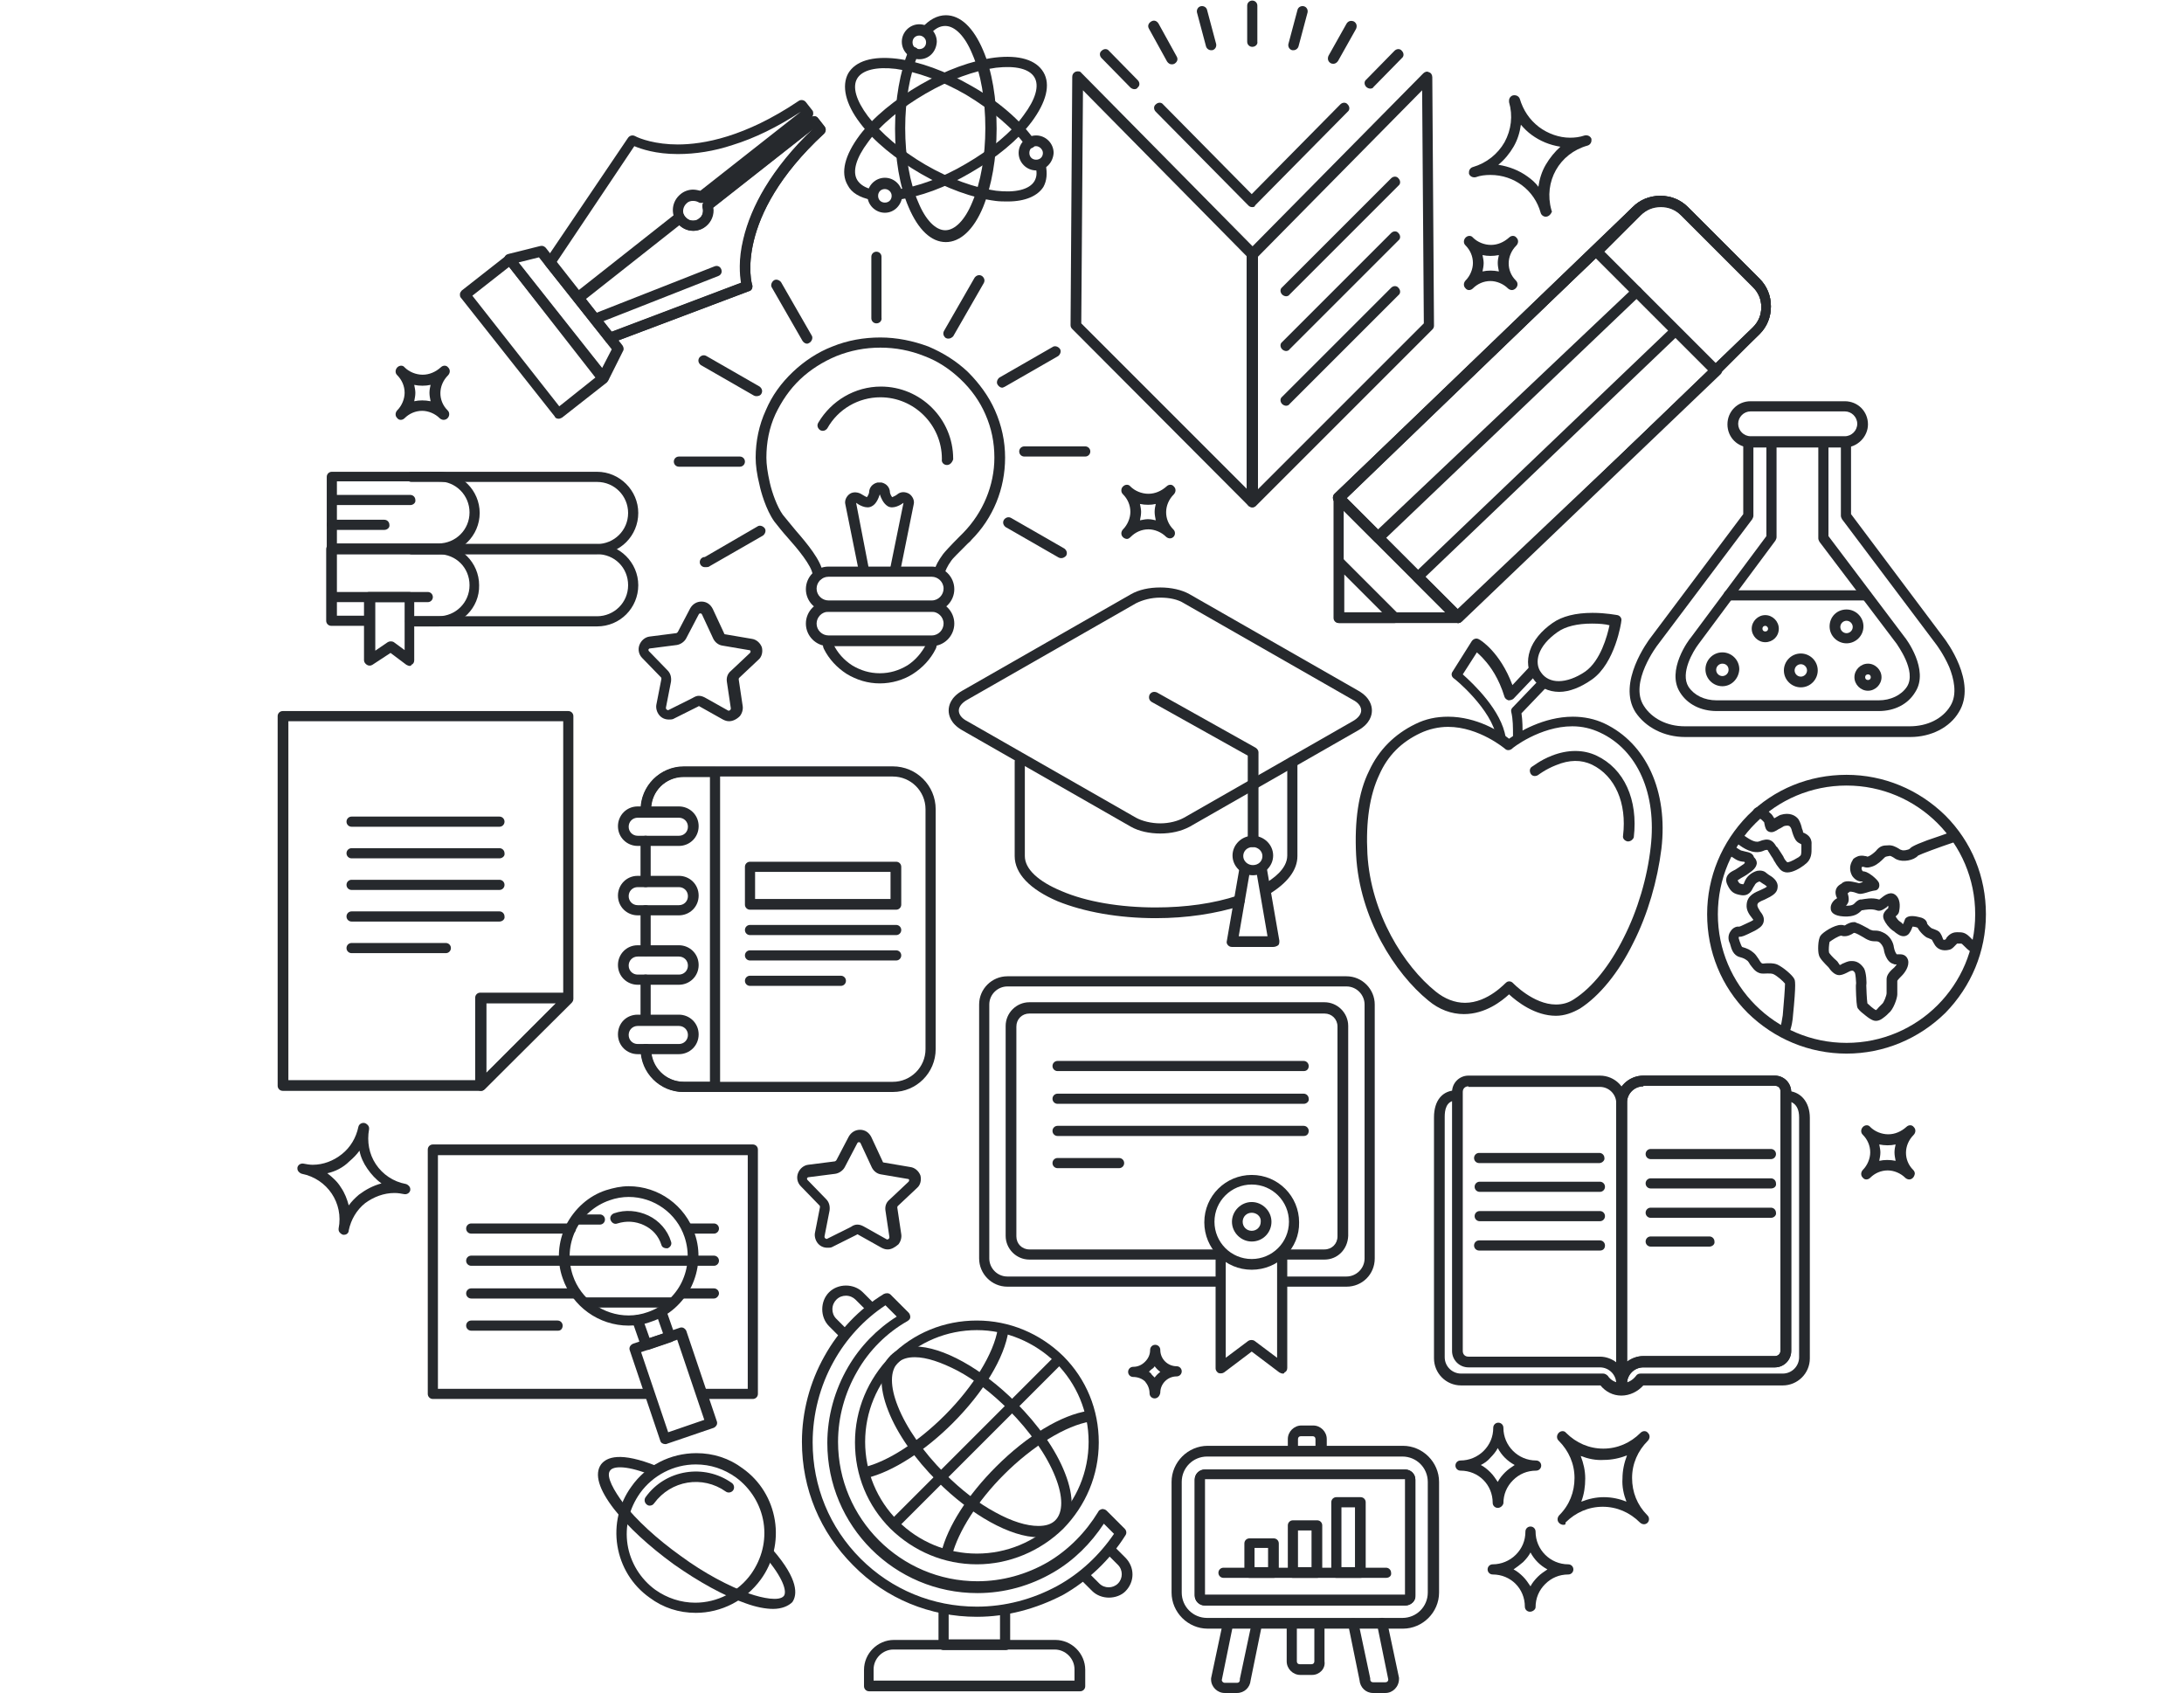 <?xml version="1.0" encoding="utf-8"?>
<!-- Generator: Adobe Illustrator 23.0.2, SVG Export Plug-In . SVG Version: 6.00 Build 0)  -->
<svg version="1.1" xmlns="http://www.w3.org/2000/svg" xmlns:xlink="http://www.w3.org/1999/xlink" x="0px" y="0px"
	 viewBox="0 0 387 300" style="enable-background:new 0 0 387 300;" xml:space="preserve">
<style type="text/css">
	.st0{fill:#26292D;}
</style>
<g id="Background">
</g>
<g id="Icons">
	<g>
		<g>
			<path class="st0" d="M258.4,110.4h-21.2c-0.5,0-0.9-0.4-0.9-0.9V88.3c0-0.5,0.4-0.9,0.9-0.9c0.5,0,0.9,0.4,0.9,0.9v20.2h20.2
				c0.5,0,0.9,0.4,0.9,0.9C259.3,109.9,258.9,110.4,258.4,110.4z"/>
			<g>
				<path class="st0" d="M258.4,110.4c-0.2,0-0.5-0.1-0.7-0.3l-21.2-21.2c-0.2-0.2-0.3-0.4-0.3-0.7c0-0.3,0.1-0.5,0.3-0.7l52.8-50.8
					c1.3-1.3,3-2,4.9-2c1.9,0,3.6,0.7,4.9,2l12.7,12.7c1.3,1.3,2,3,2,4.9c0,1.9-0.7,3.6-2,4.9c0,0,0,0,0,0l-52.8,50.8
					C258.9,110.3,258.6,110.4,258.4,110.4z M238.6,88.3l19.9,19.9L310.6,58c1-1,1.5-2.2,1.5-3.6c0-1.4-0.5-2.6-1.5-3.6l-12.7-12.7
					c-1-1-2.2-1.5-3.6-1.5s-2.6,0.5-3.6,1.5c0,0,0,0,0,0L238.6,88.3z"/>
				<path class="st0" d="M258.4,110.4c-0.2,0-0.5-0.1-0.7-0.3l-21.2-21.2c-0.2-0.2-0.3-0.4-0.3-0.7c0-0.3,0.1-0.5,0.3-0.7l52.8-50.8
					c1.3-1.3,3-2,4.9-2c1.9,0,3.6,0.7,4.9,2l12.7,12.7c1.3,1.3,2,3,2,4.9c0,1.9-0.7,3.6-2,4.9c0,0,0,0,0,0l-52.8,50.8
					C258.9,110.3,258.6,110.4,258.4,110.4z M238.6,88.3l19.9,19.9L310.6,58c1-1,1.5-2.2,1.5-3.6c0-1.4-0.5-2.6-1.5-3.6l-12.7-12.7
					c-1-1-2.2-1.5-3.6-1.5s-2.6,0.5-3.6,1.5c0,0,0,0,0,0L238.6,88.3z"/>
				<path class="st0" d="M247.1,110.4h-9.8c-0.5,0-0.9-0.4-0.9-0.9v-9.8c0-0.4,0.2-0.7,0.6-0.9c0.3-0.1,0.8-0.1,1,0.2l9.8,9.8
					c0.3,0.3,0.3,0.7,0.2,1C247.8,110.1,247.5,110.4,247.1,110.4z M238.2,108.5h6.7l-6.7-6.7V108.5z"/>
				<path class="st0" d="M244.3,96.3c-0.2,0-0.5-0.1-0.7-0.3l-7.1-7.1c-0.2-0.2-0.3-0.4-0.3-0.7c0-0.3,0.1-0.5,0.3-0.7l45.7-43.7
					c0.4-0.4,1-0.3,1.3,0c0.4,0.4,0.3,1,0,1.3l-45,43l5.7,5.7L289.4,51c0.4-0.4,1-0.3,1.3,0c0.4,0.4,0.3,1,0,1.3L244.9,96
					C244.8,96.2,244.5,96.3,244.3,96.3z"/>
				<path class="st0" d="M258.4,110.4c-0.2,0-0.5-0.1-0.7-0.3l-7.1-7.1c-0.2-0.2-0.3-0.4-0.3-0.7c0-0.3,0.1-0.5,0.3-0.7l45.6-43.6
					c0.4-0.4,1-0.3,1.3,0c0.4,0.4,0.3,1,0,1.3l-44.9,42.9l5.7,5.7L303.6,65c0.4-0.4,1-0.3,1.3,0c0.4,0.4,0.3,1,0,1.3l-45.8,43.8
					C258.9,110.3,258.6,110.4,258.4,110.4z"/>
				<path class="st0" d="M304.1,66.7c-0.2,0-0.5-0.1-0.7-0.3l-21.2-21.2c-0.2-0.2-0.3-0.4-0.3-0.7c0-0.2,0.1-0.5,0.3-0.7l7.1-7.1
					c1.3-1.3,3-2,4.9-2c1.9,0,3.6,0.7,4.9,2l12.7,12.7c1.3,1.3,2,3,2,4.9c0,1.9-0.7,3.6-2,4.9l-7.1,7.1
					C304.6,66.6,304.4,66.7,304.1,66.7z M284.3,44.6l19.9,19.9l6.4-6.4c1-1,1.5-2.2,1.5-3.6c0-1.4-0.5-2.6-1.5-3.6l-12.7-12.7
					c-1-1-2.2-1.5-3.6-1.5s-2.6,0.5-3.6,1.5L284.3,44.6z"/>
			</g>
		</g>
	</g>
	<g>
		<g>
			<path class="st0" d="M287.3,247.3c-1.5,0-2.8-0.7-3.7-1.8h-24.7c-2.7,0-4.8-2.2-4.8-4.8V198c0-3,1.5-4.8,4-4.8
				c0.5,0,0.9,0.4,0.9,0.9s-0.4,0.9-0.9,0.9c-1.9,0-2.1,1.8-2.1,2.9v42.6c0,1.6,1.3,2.9,2.9,2.9h25.2c0.3,0,0.6,0.2,0.8,0.4
				c0.5,0.8,1.5,1.3,2.5,1.3c1,0,1.9-0.5,2.5-1.3c0.2-0.3,0.5-0.4,0.8-0.4h25.2c1.6,0,2.9-1.3,2.9-2.9V198c0-2.7-1.8-2.9-2.3-2.9
				c-0.5,0-0.9-0.4-0.9-0.9s0.4-0.9,0.9-0.9c2.5,0,4.2,1.9,4.2,4.8v42.6c0,2.7-2.2,4.8-4.8,4.8h-24.7
				C290.2,246.6,288.8,247.3,287.3,247.3z"/>
			<g>
				<path class="st0" d="M287.3,246.1c-0.5,0-0.9-0.4-0.9-0.9c0-1.6-1.3-2.9-2.9-2.9h-23.3c-1.6,0-2.9-1.3-2.9-2.9v-45.9
					c0-1.6,1.3-2.9,2.9-2.9h23.3c2.7,0,4.8,2.2,4.8,4.8v49.8C288.3,245.7,287.9,246.1,287.3,246.1z M260.2,192.5c-0.6,0-1,0.4-1,1
					v45.9c0,0.6,0.4,1,1,1h23.3c1.1,0,2.1,0.4,2.9,1v-45.9c0-1.6-1.3-2.9-2.9-2.9H260.2z"/>
				<path class="st0" d="M287.3,246.1c-0.5,0-0.9-0.4-0.9-0.9v-49.8c0-2.7,2.2-4.8,4.8-4.8h23.3c1.6,0,2.9,1.3,2.9,2.9v45.9
					c0,1.6-1.3,2.9-2.9,2.9h-23.3c-1.6,0-2.9,1.3-2.9,2.9C288.3,245.7,287.9,246.1,287.3,246.1z M291.2,192.5
					c-1.6,0-2.9,1.3-2.9,2.9v45.9c0.8-0.6,1.8-1,2.9-1h23.3c0.6,0,1-0.4,1-1v-45.9c0-0.6-0.4-1-1-1H291.2z"/>
				<path class="st0" d="M287.3,246.1c-0.5,0-0.9-0.4-0.9-0.9v-49.8c0-2.7,2.2-4.8,4.8-4.8h23.3c1.6,0,2.9,1.3,2.9,2.9v45.9
					c0,1.6-1.3,2.9-2.9,2.9h-23.3c-1.6,0-2.9,1.3-2.9,2.9C288.3,245.7,287.9,246.1,287.3,246.1z M291.2,192.5
					c-1.6,0-2.9,1.3-2.9,2.9v45.9c0.8-0.6,1.8-1,2.9-1h23.3c0.6,0,1-0.4,1-1v-45.9c0-0.6-0.4-1-1-1H291.2z"/>
			</g>
		</g>
		<g>
			<g>
				<path class="st0" d="M283.4,206.1h-21.3c-0.5,0-0.9-0.4-0.9-0.9c0-0.5,0.4-0.9,0.9-0.9h21.3c0.5,0,0.9,0.4,0.9,0.9
					C284.4,205.6,283.9,206.1,283.4,206.1z"/>
				<path class="st0" d="M283.5,211.2h-21.3c-0.5,0-0.9-0.4-0.9-0.9c0-0.5,0.4-0.9,0.9-0.9h21.3c0.5,0,0.9,0.4,0.9,0.9
					C284.4,210.8,284,211.2,283.5,211.2z"/>
				<path class="st0" d="M283.5,216.4h-21.3c-0.5,0-0.9-0.4-0.9-0.9s0.4-0.9,0.9-0.9h21.3c0.5,0,0.9,0.4,0.9,0.9
					S284,216.4,283.5,216.4z"/>
				<path class="st0" d="M283.5,221.6h-21.4c-0.5,0-0.9-0.4-0.9-0.9s0.4-0.9,0.9-0.9h21.4c0.5,0,0.9,0.4,0.9,0.9
					S284.1,221.6,283.5,221.6z"/>
			</g>
		</g>
		<g>
			<g>
				<path class="st0" d="M313.8,205.4h-21.3c-0.5,0-0.9-0.4-0.9-0.9s0.4-0.9,0.9-0.9h21.3c0.5,0,0.9,0.4,0.9,0.9
					S314.3,205.4,313.8,205.4z"/>
				<path class="st0" d="M313.8,210.6h-21.3c-0.5,0-0.9-0.4-0.9-0.9c0-0.5,0.4-0.9,0.9-0.9h21.3c0.5,0,0.9,0.4,0.9,0.9
					C314.8,210.2,314.4,210.6,313.8,210.6z"/>
				<path class="st0" d="M313.8,215.8h-21.3c-0.5,0-0.9-0.4-0.9-0.9c0-0.5,0.4-0.9,0.9-0.9h21.3c0.5,0,0.9,0.4,0.9,0.9
					C314.8,215.3,314.4,215.8,313.8,215.8z"/>
				<path class="st0" d="M302.9,220.9h-10.4c-0.5,0-0.9-0.4-0.9-0.9c0-0.5,0.4-0.9,0.9-0.9h10.4c0.5,0,0.9,0.4,0.9,0.9
					C303.9,220.5,303.4,220.9,302.9,220.9z"/>
			</g>
		</g>
	</g>
	<g>
		<path class="st0" d="M149.5,237.2c-0.2,0-0.5-0.1-0.7-0.3l-1.9-1.9c-0.8-0.8-1.2-1.9-1.2-3s0.4-2.2,1.2-3c0.8-0.8,1.9-1.2,3-1.2
			c1.1,0,2.2,0.4,3,1.2l1.9,1.9c0.4,0.4,0.4,1,0,1.3c-0.4,0.4-1,0.4-1.3,0l-1.9-1.9c-0.4-0.4-1-0.7-1.7-0.7c-0.6,0-1.2,0.2-1.7,0.7
			c-0.4,0.4-0.7,1-0.7,1.7c0,0.6,0.2,1.2,0.7,1.7l1.9,1.9c0.4,0.4,0.4,1,0,1.3C149.9,237.1,149.7,237.2,149.5,237.2z"/>
		<path class="st0" d="M196.5,283.1c-1.1,0-2.2-0.4-3-1.2l-1.9-1.9c-0.4-0.4-0.4-1,0-1.3c0.4-0.4,1-0.4,1.3,0l1.9,1.9
			c0.9,0.9,2.4,0.9,3.3,0c0.9-0.9,0.9-2.4,0-3.3l-1.9-1.9c-0.4-0.4-0.4-1,0-1.3c0.4-0.4,1-0.4,1.3,0l1.9,1.9c1.7,1.7,1.7,4.3,0,6
			C198.7,282.7,197.6,283.1,196.5,283.1z"/>
		<g>
			<path class="st0" d="M178.2,292.4h-11c-0.5,0-0.9-0.4-0.9-0.9v-5.9c0-0.5,0.4-0.9,0.9-0.9s0.9,0.4,0.9,0.9v4.9h9.1v-4.9
				c0-0.5,0.4-0.9,0.9-0.9s0.9,0.4,0.9,0.9v5.9C179.1,292,178.7,292.4,178.2,292.4z"/>
			<path class="st0" d="M191.4,299.7H154c-0.5,0-0.9-0.4-0.9-0.9v-2.9c0-2.9,2.4-5.3,5.3-5.3H187c2.9,0,5.3,2.4,5.3,5.3v2.9
				C192.3,299.3,191.9,299.7,191.4,299.7z M154.9,297.8h35.5v-2c0-1.9-1.6-3.5-3.5-3.5h-28.6c-1.9,0-3.5,1.6-3.5,3.5V297.8z"/>
		</g>
		<g>
			<path class="st0" d="M173.1,277.2C173.1,277.2,173.1,277.2,173.1,277.2c-5.8,0-11.2-2.3-15.3-6.3c-4.1-4.1-6.3-9.5-6.3-15.3
				c0-5.8,2.3-11.2,6.3-15.3c4.1-4.1,9.5-6.3,15.3-6.3c5.8,0,11.2,2.3,15.3,6.3c4.1,4.1,6.3,9.5,6.3,15.3c0,5.8-2.3,11.2-6.3,15.3
				C184.3,274.9,178.8,277.2,173.1,277.2z M173.1,235.7c-5.3,0-10.3,2.1-14,5.8c-3.7,3.7-5.8,8.7-5.8,14s2.1,10.3,5.8,14
				c3.7,3.7,8.7,5.8,14,5.8c0,0,0,0,0,0c5.3,0,10.3-2.1,14-5.8c3.7-3.7,5.8-8.7,5.8-14c0-5.3-2.1-10.3-5.8-14
				C183.3,237.8,178.3,235.7,173.1,235.7z"/>
			<path class="st0" d="M184,272.4C184,272.4,184,272.4,184,272.4c-4.9,0-11.9-3.9-17.9-9.9c-4-4-7.1-8.4-8.7-12.5
				c-1.7-4.3-1.6-7.8,0.4-9.8c1-1,2.5-1.6,4.3-1.6c4.9,0,11.9,3.9,17.9,9.9c4,4,7.1,8.4,8.7,12.5c1.7,4.3,1.6,7.8-0.4,9.8
				C187.3,271.9,185.9,272.4,184,272.4z M162.1,240.5c-1.3,0-2.3,0.3-3,1c-1.4,1.4-1.4,4.2,0,7.7c1.5,3.8,4.5,8.1,8.3,11.9
				c2.9,2.9,6,5.3,9,6.9c2.9,1.6,5.5,2.4,7.6,2.4c1.3,0,2.3-0.3,3-1c1.4-1.4,1.4-4.2,0-7.7c-1.5-3.8-4.5-8.1-8.3-11.9
				c-2.9-2.9-6-5.3-9-6.9C166.8,241.4,164.2,240.5,162.1,240.5z"/>
			<g>
				<g>
					<path class="st0" d="M153.3,261.8c-0.4,0-0.8-0.3-0.9-0.7c-0.1-0.5,0.2-1,0.7-1.1c4.2-1,9.6-4.5,14.3-9.2
						c5.1-5.1,8.7-11,9.4-15.3c0.1-0.5,0.6-0.9,1.1-0.8c0.5,0.1,0.9,0.6,0.8,1.1c-0.7,4.8-4.4,10.9-9.9,16.4
						c-4.9,4.9-10.6,8.6-15.2,9.7C153.5,261.8,153.4,261.8,153.3,261.8z"/>
				</g>
				<g>
					<path class="st0" d="M167.7,276.2c-0.1,0-0.1,0-0.2,0c-0.5-0.1-0.8-0.6-0.7-1.1c1.1-4.6,4.7-10.2,9.7-15.2
						c5.5-5.5,11.6-9.2,16.4-9.9c0.5-0.1,1,0.3,1.1,0.8c0.1,0.5-0.3,1-0.8,1.1c-4.3,0.7-10.2,4.3-15.3,9.4
						c-4.7,4.7-8.1,10.1-9.2,14.3C168.5,275.9,168.1,276.2,167.7,276.2z"/>
				</g>
			</g>
			<path class="st0" d="M159,270.5c-0.2,0-0.5-0.1-0.7-0.3c-0.4-0.4-0.4-1,0-1.3l28.1-28.1c0.4-0.4,1-0.4,1.3,0c0.4,0.4,0.4,1,0,1.3
				l-28.1,28.1C159.5,270.4,159.3,270.5,159,270.5z"/>
		</g>
		<path class="st0" d="M173.1,286.5c-8.3,0-16.1-3.2-21.9-9.1c-5.9-5.9-9.1-13.6-9.1-21.9c0-5.3,1.4-10.6,4-15.2
			c2.5-4.5,6.1-8.3,10.5-11c0.4-0.2,0.9-0.2,1.2,0.1l3.2,3.2c0.2,0.2,0.3,0.5,0.3,0.8c0,0.3-0.2,0.5-0.5,0.7
			c-3.7,2.1-6.8,5.2-8.9,8.9c-2.2,3.8-3.4,8.1-3.4,12.5c0,13.6,11.1,24.7,24.7,24.7c4.4,0,8.7-1.2,12.5-3.4c3.7-2.2,6.7-5.3,8.9-8.9
			c0.1-0.3,0.4-0.4,0.7-0.5c0.3,0,0.6,0.1,0.8,0.3l3.2,3.2c0.3,0.3,0.4,0.8,0.1,1.2c-2.7,4.3-6.6,8-11,10.5
			C183.6,285.1,178.4,286.5,173.1,286.5z M156.9,231.3c-3.8,2.5-7,6-9.2,10c-2.4,4.3-3.7,9.3-3.7,14.3c0,7.8,3,15.1,8.5,20.6
			c5.5,5.5,12.8,8.5,20.6,8.5c5,0,9.9-1.3,14.3-3.7c4-2.2,7.4-5.4,10-9.2l-1.8-1.8c-2.3,3.5-5.3,6.5-8.9,8.6
			c-4.1,2.4-8.7,3.7-13.5,3.7c-14.7,0-26.6-11.9-26.6-26.6c0-4.7,1.3-9.4,3.7-13.5c2.1-3.6,5.1-6.7,8.6-8.9L156.9,231.3z"/>
	</g>
	<g>
		<g>
			<path class="st0" d="M224.3,158.5c-0.3,0-0.6-0.2-0.8-0.5c-0.3-0.4-0.1-1,0.4-1.3c1.6-0.9,4.2-2.7,4.2-5.1V135
				c0-0.5,0.4-0.9,0.9-0.9c0.5,0,0.9,0.4,0.9,0.9v16.7c0,2.5-1.8,4.8-5.1,6.8C224.6,158.5,224.4,158.5,224.3,158.5z"/>
			<path class="st0" d="M204.8,162.7c-6.6,0-12.7-1.1-17.4-3c-4.9-2.1-7.6-4.9-7.6-8V135c0-0.5,0.4-0.9,0.9-0.9
				c0.5,0,0.9,0.4,0.9,0.9v16.7c0,2.3,2.4,4.5,6.5,6.2c4.4,1.9,10.4,2.9,16.7,2.9c5.3,0,10.3-0.7,14.5-2.1c0.5-0.2,1,0.1,1.2,0.6
				c0.2,0.5-0.1,1-0.6,1.2C215.5,161.9,210.3,162.7,204.8,162.7z"/>
		</g>
		<path class="st0" d="M205.6,147.7C205.6,147.7,205.6,147.7,205.6,147.7c-1.9,0-3.8-0.4-5.2-1.2l-29.9-17.1
			c-2.1-1.2-2.4-2.7-2.4-3.5s0.3-2.3,2.4-3.5l29.9-17.1c1.4-0.8,3.2-1.2,5.2-1.2c1.9,0,3.8,0.4,5.2,1.2l29.9,17.1
			c2.1,1.2,2.4,2.7,2.4,3.5s-0.3,2.3-2.4,3.5l-29.9,17.1C209.3,147.3,207.5,147.7,205.6,147.7z M205.6,105.9c-1.6,0-3.1,0.4-4.3,1
			L171.4,124c-0.9,0.5-1.5,1.2-1.5,1.9c0,0.7,0.5,1.4,1.5,1.9l29.9,17.1c1.1,0.6,2.7,1,4.3,1c0,0,0,0,0,0c1.6,0,3.1-0.4,4.2-1
			l29.9-17.1c0.9-0.5,1.5-1.2,1.5-1.9c0-0.7-0.5-1.4-1.5-1.9l-29.9-17.1C208.7,106.2,207.2,105.9,205.6,105.9z"/>
		<path class="st0" d="M225.6,167.8h-7.3c-0.3,0-0.5-0.1-0.7-0.3c-0.2-0.2-0.3-0.5-0.2-0.8l2.2-12.7c0.1-0.5,0.6-0.9,1.1-0.8
			c0.5,0.1,0.9,0.6,0.8,1.1l-2,11.6h5.1l-2-11.6c-0.1-0.5,0.3-1,0.8-1.1c0.5-0.1,1,0.3,1.1,0.8l2.2,12.7c0,0.3,0,0.6-0.2,0.8
			C226.2,167.7,225.9,167.8,225.6,167.8z"/>
		<path class="st0" d="M222,150.1c-0.5,0-0.9-0.4-0.9-0.9v-15.3l-17-9.5c-0.5-0.3-0.6-0.8-0.4-1.3c0.3-0.5,0.8-0.6,1.3-0.4l17.5,9.8
			c0.3,0.2,0.5,0.5,0.5,0.8v15.8C222.9,149.6,222.5,150.1,222,150.1z"/>
		<path class="st0" d="M222,155.1c-2,0-3.6-1.6-3.6-3.5s1.6-3.5,3.6-3.5c2,0,3.6,1.6,3.6,3.5S224,155.1,222,155.1z M222,150.1
			c-1,0-1.7,0.7-1.7,1.6c0,0.9,0.8,1.6,1.7,1.6c1,0,1.7-0.7,1.7-1.6C223.7,150.8,222.9,150.1,222,150.1z"/>
	</g>
	<g>
		<path class="st0" d="M238.6,228h-11c-0.5,0-0.9-0.4-0.9-0.9s0.4-0.9,0.9-0.9h11c1.7,0,3.2-1.4,3.2-3.2v-45c0-1.7-1.4-3.2-3.2-3.2
			h-60.1c-1.7,0-3.2,1.4-3.2,3.2v45c0,1.7,1.4,3.2,3.2,3.2h37.6c0.5,0,0.9,0.4,0.9,0.9s-0.4,0.9-0.9,0.9h-37.6c-2.8,0-5-2.3-5-5v-45
			c0-2.8,2.3-5,5-5h60.1c2.8,0,5,2.3,5,5v45C243.6,225.8,241.4,228,238.6,228z"/>
		<path class="st0" d="M234.7,223.2h-7.3c-0.5,0-0.9-0.4-0.9-0.9c0-0.5,0.4-0.9,0.9-0.9h7.3c1.3,0,2.3-1,2.3-2.3v-37.2
			c0-1.3-1-2.3-2.3-2.3h-52.3c-1.3,0-2.3,1-2.3,2.3v37.2c0,1.3,1,2.3,2.3,2.3h33.9c0.5,0,0.9,0.4,0.9,0.9c0,0.5-0.4,0.9-0.9,0.9
			h-33.9c-2.3,0-4.2-1.9-4.2-4.2v-37.2c0-2.3,1.9-4.2,4.2-4.2h52.3c2.3,0,4.2,1.9,4.2,4.2v37.2C238.8,221.4,237,223.2,234.7,223.2z"
			/>
		<g>
			<path class="st0" d="M231,195.6h-43.6c-0.5,0-0.9-0.4-0.9-0.9c0-0.5,0.4-0.9,0.9-0.9H231c0.5,0,0.9,0.4,0.9,0.9
				C232,195.1,231.6,195.6,231,195.6z"/>
			<path class="st0" d="M231,189.8h-43.6c-0.5,0-0.9-0.4-0.9-0.9s0.4-0.9,0.9-0.9H231c0.5,0,0.9,0.4,0.9,0.9S231.6,189.8,231,189.8z
				"/>
			<path class="st0" d="M231,201.3h-43.6c-0.5,0-0.9-0.4-0.9-0.9s0.4-0.9,0.9-0.9H231c0.5,0,0.9,0.4,0.9,0.9S231.6,201.3,231,201.3z
				"/>
			<path class="st0" d="M198.3,207h-10.9c-0.5,0-0.9-0.4-0.9-0.9s0.4-0.9,0.9-0.9h10.9c0.5,0,0.9,0.4,0.9,0.9S198.8,207,198.3,207z"
				/>
		</g>
		<g>
			<path class="st0" d="M227.3,243.4c-0.2,0-0.4-0.1-0.6-0.2l-4.9-3.7l-4.9,3.7c-0.3,0.2-0.7,0.2-1,0.1c-0.3-0.2-0.5-0.5-0.5-0.8
				V222c0-0.5,0.4-0.9,0.9-0.9s0.9,0.4,0.9,0.9v18.6l4-3c0.3-0.2,0.8-0.2,1.1,0l4,3V222c0-0.5,0.4-0.9,0.9-0.9
				c0.5,0,0.9,0.4,0.9,0.9v20.4c0,0.4-0.2,0.7-0.5,0.8C227.6,243.4,227.4,243.4,227.3,243.4z"/>
			<g>
				<path class="st0" d="M221.8,225c-4.7,0-8.4-3.8-8.4-8.4c0-4.7,3.8-8.4,8.4-8.4c4.7,0,8.4,3.8,8.4,8.4
					C230.3,221.2,226.5,225,221.8,225z M221.8,209.9c-3.6,0-6.6,2.9-6.6,6.6c0,3.6,2.9,6.6,6.6,6.6c3.6,0,6.6-2.9,6.6-6.6
					C228.4,212.9,225.5,209.9,221.8,209.9z"/>
				<path class="st0" d="M221.8,220c-1.9,0-3.5-1.6-3.5-3.5c0-1.9,1.6-3.5,3.5-3.5c1.9,0,3.5,1.6,3.5,3.5
					C225.3,218.4,223.8,220,221.8,220z M221.8,214.9c-0.9,0-1.6,0.7-1.6,1.6c0,0.9,0.7,1.6,1.6,1.6c0.9,0,1.6-0.7,1.6-1.6
					C223.5,215.6,222.7,214.9,221.8,214.9z"/>
			</g>
		</g>
	</g>
	<g>
		<path class="st0" d="M338.5,130.6h-39.9c-3.7,0-7-1.7-8.8-4.4c-3.3-5.2,2.3-12.7,2.6-13.1l16.5-22V78.3c0-0.5,0.4-0.9,0.9-0.9
			c0.5,0,0.9,0.4,0.9,0.9v13.1c0,0.2-0.1,0.4-0.2,0.6l-16.7,22.2c0,0,0,0,0,0c-0.1,0.1-5.2,6.8-2.5,10.9c1.4,2.2,4.1,3.6,7.2,3.6
			h39.9c3.1,0,5.8-1.3,7.2-3.6c1.3-2.1,0.6-4.9-0.2-6.9c-1-2.3-2.3-4-2.3-4c0,0,0,0,0,0L326.4,92c-0.1-0.2-0.2-0.4-0.2-0.6V78.3
			c0-0.5,0.4-0.9,0.9-0.9c0.5,0,0.9,0.4,0.9,0.9v12.8l16.5,22c0.3,0.4,5.9,7.8,2.6,13.1C345.5,128.9,342.2,130.6,338.5,130.6z"/>
		<path class="st0" d="M332.9,126h-28.7c-2.8,0-5.2-1.2-6.5-3.3c-2.5-3.9,1.6-9.4,1.9-9.7L313,95V78.5c0-0.5,0.4-0.9,0.9-0.9
			s0.9,0.4,0.9,0.9v16.7c0,0.2-0.1,0.4-0.2,0.6L301,114.1c0,0,0,0,0,0c-1,1.3-3.3,5.2-1.8,7.6c1,1.5,2.8,2.4,5,2.4h28.7
			c2.1,0,4-0.9,5-2.4c1.8-2.8-1.8-7.5-1.8-7.6L322.4,96c-0.1-0.2-0.2-0.4-0.2-0.6v-17c0-0.5,0.4-0.9,0.9-0.9c0.5,0,0.9,0.4,0.9,0.9
			v16.6l13.5,17.9c0.2,0.2,4.4,5.8,1.9,9.7C338.1,124.8,335.7,126,332.9,126z"/>
		<path class="st0" d="M326.9,79.3h-16.7c-2.3,0-4.1-1.8-4.1-4.1c0-2.3,1.8-4.1,4.1-4.1h16.7c2.3,0,4.1,1.8,4.1,4.1
			C331,77.4,329.1,79.3,326.9,79.3z M310.2,72.9c-1.2,0-2.2,1-2.2,2.2c0,1.2,1,2.2,2.2,2.2h16.7c1.2,0,2.2-1,2.2-2.2
			c0-1.2-1-2.2-2.2-2.2H310.2z"/>
		<path class="st0" d="M330.7,106.4h-24.4c-0.5,0-0.9-0.4-0.9-0.9c0-0.5,0.4-0.9,0.9-0.9h24.4c0.5,0,0.9,0.4,0.9,0.9
			C331.6,106,331.2,106.4,330.7,106.4z"/>
		<path class="st0" d="M305.2,121.6c-1.6,0-3-1.3-3-3c0-1.6,1.3-3,3-3c1.6,0,3,1.3,3,3C308.1,120.3,306.8,121.6,305.2,121.6z
			 M305.2,117.6c-0.6,0-1.1,0.5-1.1,1.1c0,0.6,0.5,1.1,1.1,1.1c0.6,0,1.1-0.5,1.1-1.1C306.3,118,305.8,117.6,305.2,117.6z"/>
		<path class="st0" d="M327.2,114c-1.6,0-3-1.3-3-3s1.3-3,3-3c1.6,0,3,1.3,3,3S328.8,114,327.2,114z M327.2,110
			c-0.6,0-1.1,0.5-1.1,1.1s0.5,1.1,1.1,1.1c0.6,0,1.1-0.5,1.1-1.1S327.8,110,327.2,110z"/>
		<path class="st0" d="M319.1,121.8c-1.6,0-3-1.3-3-3c0-1.6,1.3-3,3-3c1.6,0,3,1.3,3,3C322.1,120.4,320.8,121.8,319.1,121.8z
			 M319.1,117.7c-0.6,0-1.1,0.5-1.1,1.1c0,0.6,0.5,1.1,1.1,1.1c0.6,0,1.1-0.5,1.1-1.1C320.2,118.2,319.7,117.7,319.1,117.7z"/>
		<path class="st0" d="M312.8,113.8c-1.3,0-2.4-1.1-2.4-2.4c0-1.3,1.1-2.4,2.4-2.4s2.4,1.1,2.4,2.4
			C315.2,112.8,314.1,113.8,312.8,113.8z M312.8,110.9c-0.3,0-0.5,0.2-0.5,0.5c0,0.3,0.2,0.5,0.5,0.5s0.5-0.2,0.5-0.5
			C313.3,111.2,313.1,110.9,312.8,110.9z"/>
		<path class="st0" d="M331,122.4c-1.3,0-2.4-1.1-2.4-2.4c0-1.3,1.1-2.4,2.4-2.4c1.3,0,2.4,1.1,2.4,2.4
			C333.4,121.3,332.3,122.4,331,122.4z M331,119.5c-0.3,0-0.5,0.2-0.5,0.5s0.2,0.5,0.5,0.5c0.3,0,0.5-0.2,0.5-0.5
			S331.3,119.5,331,119.5z"/>
	</g>
	<g>
		<g>
			<path class="st0" d="M158.2,193.5h-37c-4.2,0-7.6-3.4-7.6-7.6c0-0.5,0.4-0.9,0.9-0.9c0.5,0,0.9,0.4,0.9,0.9
				c0,3.2,2.6,5.8,5.8,5.8h37c3.2,0,5.8-2.6,5.8-5.8v-42.5c0-3.2-2.6-5.8-5.8-5.8h-37c-3.2,0-5.8,2.6-5.8,5.8c0,0.5-0.4,0.9-0.9,0.9
				c-0.5,0-0.9-0.4-0.9-0.9c0-4.2,3.4-7.6,7.6-7.6h37c4.2,0,7.6,3.4,7.6,7.6v42.5C165.8,190.1,162.4,193.5,158.2,193.5z"/>
		</g>
		<g>
			<path class="st0" d="M158.8,161.2h-25.9c-0.5,0-0.9-0.4-0.9-0.9v-6.7c0-0.5,0.4-0.9,0.9-0.9h25.9c0.5,0,0.9,0.4,0.9,0.9v6.7
				C159.7,160.8,159.3,161.2,158.8,161.2z M133.8,159.3h24v-4.8h-24V159.3z"/>
			<g>
				<path class="st0" d="M158.8,165.7h-25.9c-0.5,0-0.9-0.4-0.9-0.9s0.4-0.9,0.9-0.9h25.9c0.5,0,0.9,0.4,0.9,0.9
					S159.3,165.7,158.8,165.7z"/>
				<path class="st0" d="M158.8,170.2h-25.9c-0.5,0-0.9-0.4-0.9-0.9c0-0.5,0.4-0.9,0.9-0.9h25.9c0.5,0,0.9,0.4,0.9,0.9
					C159.7,169.8,159.3,170.2,158.8,170.2z"/>
				<path class="st0" d="M149,174.7h-16.1c-0.5,0-0.9-0.4-0.9-0.9c0-0.5,0.4-0.9,0.9-0.9H149c0.5,0,0.9,0.4,0.9,0.9
					C149.9,174.3,149.5,174.7,149,174.7z"/>
			</g>
		</g>
		<path class="st0" d="M126.7,193.5h-5.6c-4.2,0-7.6-3.4-7.6-7.6c0-0.5,0.4-0.9,0.9-0.9c0.5,0,0.9,0.4,0.9,0.9
			c0,3.2,2.6,5.8,5.8,5.8h4.7v-54h-4.7c-3.2,0-5.8,2.6-5.8,5.8c0,0.5-0.4,0.9-0.9,0.9c-0.5,0-0.9-0.4-0.9-0.9c0-4.2,3.4-7.6,7.6-7.6
			h5.6c0.5,0,0.9,0.4,0.9,0.9v55.9C127.7,193.1,127.3,193.5,126.7,193.5z"/>
		<path class="st0" d="M114.4,181.7c-0.5,0-0.9-0.4-0.9-0.9v-7.2c0-0.5,0.4-0.9,0.9-0.9c0.5,0,0.9,0.4,0.9,0.9v7.2
			C115.4,181.3,115,181.7,114.4,181.7z"/>
		<path class="st0" d="M114.4,169.4c-0.5,0-0.9-0.4-0.9-0.9v-7.2c0-0.5,0.4-0.9,0.9-0.9c0.5,0,0.9,0.4,0.9,0.9v7.2
			C115.4,169,115,169.4,114.4,169.4z"/>
		<path class="st0" d="M114.4,157.2c-0.5,0-0.9-0.4-0.9-0.9V149c0-0.5,0.4-0.9,0.9-0.9c0.5,0,0.9,0.4,0.9,0.9v7.2
			C115.4,156.7,115,157.2,114.4,157.2z"/>
		<g>
			<g>
				<path class="st0" d="M120.3,162.2H113c-1.9,0-3.5-1.5-3.5-3.5c0-1.9,1.5-3.5,3.5-3.5h7.3c1.9,0,3.5,1.5,3.5,3.5
					C123.8,160.7,122.2,162.2,120.3,162.2z M113,157.2c-0.9,0-1.6,0.7-1.6,1.6c0,0.9,0.7,1.6,1.6,1.6h7.3c0.9,0,1.6-0.7,1.6-1.6
					c0-0.9-0.7-1.6-1.6-1.6H113z"/>
			</g>
			<g>
				<path class="st0" d="M120.3,174.5H113c-1.9,0-3.5-1.5-3.5-3.5c0-1.9,1.5-3.5,3.5-3.5h7.3c1.9,0,3.5,1.5,3.5,3.5
					C123.8,173,122.2,174.5,120.3,174.5z M113,169.5c-0.9,0-1.6,0.7-1.6,1.6c0,0.9,0.7,1.6,1.6,1.6h7.3c0.9,0,1.6-0.7,1.6-1.6
					c0-0.9-0.7-1.6-1.6-1.6H113z"/>
			</g>
			<g>
				<path class="st0" d="M120.3,186.8H113c-1.9,0-3.5-1.5-3.5-3.5s1.5-3.5,3.5-3.5h7.3c1.9,0,3.5,1.5,3.5,3.5
					S122.2,186.8,120.3,186.8z M113,181.8c-0.9,0-1.6,0.7-1.6,1.6c0,0.9,0.7,1.6,1.6,1.6h7.3c0.9,0,1.6-0.7,1.6-1.6
					c0-0.9-0.7-1.6-1.6-1.6H113z"/>
			</g>
			<g>
				<path class="st0" d="M120.3,149.9H113c-1.9,0-3.5-1.5-3.5-3.5c0-1.9,1.5-3.5,3.5-3.5h7.3c1.9,0,3.5,1.5,3.5,3.5
					C123.8,148.4,122.2,149.9,120.3,149.9z M113,144.9c-0.9,0-1.6,0.7-1.6,1.6s0.7,1.6,1.6,1.6h7.3c0.9,0,1.6-0.7,1.6-1.6
					s-0.7-1.6-1.6-1.6H113z"/>
			</g>
		</g>
	</g>
	<g>
		<g>
			<path class="st0" d="M275.7,180C275.7,180,275.7,180,275.7,180c-3.7,0-6.9-2.5-8.3-3.8c-1.3,1.2-4.2,3.5-8,3.5
				c-2.2,0-4.4-0.8-6.3-2.4c-5.9-4.8-12.2-14.6-12.8-25.8c-0.3-6,0.4-11.1,2.3-14.9c1.7-3.7,4.5-6.5,8.2-8.3
				c1.8-0.9,3.7-1.3,5.8-1.3c5.1,0,9.3,2.7,10.8,3.9c1.6-1.1,6.1-3.9,11.3-3.9c2,0,3.9,0.4,5.6,1.2c7.4,3.5,11.3,12,10.1,22.2
				c-0.7,5.6-2.4,11.6-5,16.7c-2.6,5.3-6,9.4-9.4,11.6C278.6,179.5,277.2,180,275.7,180z M267.4,173.9c0.3,0,0.5,0.1,0.7,0.3
				c0,0,3.6,3.8,7.6,3.8c0,0,0,0,0,0c1.2,0,2.3-0.3,3.3-1c3.1-2,6.2-5.8,8.7-10.8c2.5-4.9,4.2-10.7,4.8-16.1
				c1.1-9.4-2.3-17.2-9-20.3c-1.5-0.7-3.1-1.1-4.9-1.1c-5.7,0-10.7,3.9-10.7,4c-0.4,0.3-0.9,0.3-1.2,0c0,0-4.6-3.9-10.1-3.9
				c-1.7,0-3.4,0.4-4.9,1.1c-3.4,1.6-5.8,4-7.3,7.4c-1.7,3.6-2.4,8.3-2.1,14c0.6,10.6,6.5,19.9,12.1,24.4c1.6,1.3,3.4,2,5.2,2
				c4.1,0,7.2-3.6,7.3-3.6C266.9,174.1,267.1,173.9,267.4,173.9C267.4,173.9,267.4,173.9,267.4,173.9z"/>
		</g>
		<g>
			<path class="st0" d="M288.5,149.1c0,0-0.1,0-0.1,0c-0.5-0.1-0.9-0.5-0.8-1c0.7-5.8-1.4-10.6-5.5-12.6c-1.9-0.9-4-0.9-6.4,0.1
				c-1.8,0.7-3.1,1.7-3.1,1.7c-0.4,0.3-1,0.3-1.3-0.1c-0.3-0.4-0.3-1,0.1-1.3c0.1,0,1.5-1.2,3.6-2c2.8-1.1,5.6-1.1,7.9,0
				c4.9,2.3,7.4,7.8,6.6,14.5C289.4,148.7,289,149.1,288.5,149.1z"/>
		</g>
		<g>
			<path class="st0" d="M269,131.5C269,131.5,269,131.5,269,131.5c-0.5,0-0.9-0.4-0.9-1c0-1.7,0-3-0.3-4.3c-0.1-0.3,0-0.6,0.2-0.8
				l4.7-4.9c0.4-0.4,0.9-0.4,1.3,0c0.4,0.4,0.4,0.9,0,1.3l-4.4,4.6c0.2,1.3,0.2,2.6,0.2,4.3C270,131.1,269.6,131.5,269,131.5z"/>
			<path class="st0" d="M266.1,131.6c-0.5,0-0.9-0.3-0.9-0.8c-0.8-5.1-7.5-10.6-7.6-10.6c-0.4-0.3-0.5-0.8-0.2-1.2l3.4-5.4
				c0.3-0.4,0.8-0.6,1.3-0.3c0.2,0.1,3.7,2.2,5.9,8.1l2.9-3.1c0.4-0.4,0.9-0.4,1.3,0c0.4,0.4,0.4,0.9,0,1.3l-4,4.2
				c-0.2,0.2-0.6,0.3-0.9,0.3c-0.3-0.1-0.6-0.3-0.7-0.6c-1-3.3-2.5-5.4-3.6-6.6c-0.5-0.6-1-1-1.3-1.3l-2.5,3.9
				c1.8,1.6,6.9,6.4,7.6,11.2c0.1,0.5-0.3,1-0.8,1.1C266.2,131.6,266.1,131.6,266.1,131.6z"/>
			<g>
				<path class="st0" d="M276.3,122.6C276.3,122.6,276.3,122.6,276.3,122.6c-1.9,0-3.6-0.8-4.6-2.3c-1-1.4-1.2-3.2-0.6-5
					c0.6-1.8,2-3.5,4-4.9c1.7-1.2,4.1-1.8,7.1-1.8c2.4,0,4.3,0.4,4.4,0.4c0.5,0.1,0.8,0.6,0.7,1c0,0.3-1.1,7.5-5.2,10.4
					C280.1,121.8,278.1,122.6,276.3,122.6z M282.1,110.5c-2.6,0-4.7,0.5-6.1,1.5c-1.7,1.2-2.8,2.5-3.3,3.9c-0.4,1.2-0.3,2.4,0.4,3.3
					c0.7,1,1.8,1.5,3.1,1.5c1.4,0,3.1-0.6,4.7-1.7c2.7-1.9,3.9-6.3,4.3-8.2C284.5,110.6,283.4,110.5,282.1,110.5z"/>
			</g>
		</g>
	</g>
	<g>
		<path class="st0" d="M153.1,102.1c-0.4,0-0.8-0.3-0.9-0.8l-2.4-11.9c-0.2-0.7,0.2-1.5,0.8-1.9c0.6-0.4,1.5-0.3,2.1,0.1
			c0.3,0.2,0.7,0.4,0.9,0.5c0.1-0.1,0.3-0.4,0.4-0.8c0-0.9,0.6-1.6,1.5-1.8c0.1,0,0.3,0,0.4,0c0.1,0,0.2,0,0.3,0
			c0.9,0.2,1.5,0.9,1.5,1.8c0.1,0.4,0.3,0.7,0.4,0.8c0.2-0.1,0.7-0.3,0.9-0.5c0.6-0.5,1.4-0.5,2.1-0.1c0.6,0.4,1,1.2,0.8,1.9
			l-2.4,11.9c-0.1,0.5-0.6,0.8-1.1,0.7c-0.5-0.1-0.8-0.6-0.7-1.1l2.4-11.8c-0.4,0.3-1.8,1.2-2.8,0.6c-0.8-0.5-1.2-1.5-1.4-2.1
			c-0.2,0.6-0.6,1.7-1.4,2.1c-1,0.6-2.4-0.3-2.8-0.6L154,101c0.1,0.5-0.2,1-0.7,1.1C153.2,102.1,153.1,102.1,153.1,102.1z"/>
		<path class="st0" d="M167.8,82.4C167.8,82.4,167.8,82.4,167.8,82.4c-0.6,0-1-0.5-0.9-1l0,0c0,0,0,0,0-0.1c0-6-4.9-10.9-10.9-10.9
			c-3.9,0-7.5,2.1-9.4,5.5c-0.3,0.4-0.8,0.6-1.3,0.3c-0.4-0.3-0.6-0.8-0.3-1.3c2.3-3.9,6.5-6.4,11.1-6.4c7,0,12.8,5.7,12.8,12.8
			c0,0,0,0.1,0,0.1l0,0C168.7,82,168.3,82.4,167.8,82.4z"/>
		<g>
			<g>
				<path class="st0" d="M165.1,108.4h-18.3c-2.2,0-4-1.8-4-4c0-2.2,1.8-4,4-4h18.3c2.2,0,4,1.8,4,4
					C169.1,106.6,167.3,108.4,165.1,108.4z M146.8,102.2c-1.2,0-2.1,1-2.1,2.1c0,1.2,1,2.1,2.1,2.1h18.3c1.2,0,2.1-1,2.1-2.1
					c0-1.2-1-2.1-2.1-2.1H146.8z"/>
			</g>
		</g>
		<path class="st0" d="M165.1,114.5h-18.3c-2.2,0-4-1.8-4-4c0-2.2,1.8-4,4-4h18.3c2.2,0,4,1.8,4,4
			C169.1,112.7,167.3,114.5,165.1,114.5z M146.8,108.4c-1.2,0-2.1,1-2.1,2.1c0,1.2,1,2.1,2.1,2.1h18.3c1.2,0,2.1-1,2.1-2.1
			c0-1.2-1-2.1-2.1-2.1H146.8z"/>
		<g>
			<g>
				<path class="st0" d="M155.9,121.1c-2.1,0-4.1-0.6-5.9-1.7c-1.7-1.1-3.1-2.6-4-4.4c-0.3-0.6-0.2-1.2,0.1-1.8
					c0.3-0.4,0.9-0.6,1.3-0.3c0.4,0.3,0.6,0.8,0.3,1.3c0.7,1.5,1.9,2.8,3.3,3.7c1.5,0.9,3.1,1.4,4.9,1.4s3.4-0.5,4.9-1.4
					c1.4-0.9,2.5-2.2,3.3-3.7c-0.3-0.4-0.1-1,0.3-1.3c0.4-0.3,1-0.1,1.3,0.3c0.3,0.5,0.4,1.2,0.1,1.8c-0.9,1.8-2.3,3.3-4,4.4
					C160.1,120.5,158,121.1,155.9,121.1z"/>
			</g>
		</g>
		<g>
			<g>
				<path class="st0" d="M155.3,57.3c-0.5,0-0.9-0.4-0.9-0.9V45.5c0-0.5,0.4-0.9,0.9-0.9s0.9,0.4,0.9,0.9v10.8
					C156.3,56.8,155.9,57.3,155.3,57.3z"/>
			</g>
			<g>
				<path class="st0" d="M143,60.9c-0.3,0-0.6-0.2-0.8-0.5l-5.4-9.4c-0.3-0.4-0.1-1,0.3-1.3c0.4-0.3,1-0.1,1.3,0.3l5.4,9.4
					c0.3,0.4,0.1,1-0.3,1.3C143.3,60.8,143.2,60.9,143,60.9z"/>
			</g>
			<g>
				<path class="st0" d="M134.1,70.2c-0.2,0-0.3,0-0.5-0.1l-9.4-5.4c-0.4-0.3-0.6-0.8-0.3-1.3c0.3-0.4,0.8-0.6,1.3-0.3l9.4,5.4
					c0.4,0.3,0.6,0.8,0.3,1.3C134.8,70,134.5,70.2,134.1,70.2z"/>
			</g>
			<g>
				<path class="st0" d="M131.1,82.7h-10.8c-0.5,0-0.9-0.4-0.9-0.9c0-0.5,0.4-0.9,0.9-0.9h10.8c0.5,0,0.9,0.4,0.9,0.9
					C132,82.3,131.6,82.7,131.1,82.7z"/>
			</g>
			<g>
				<path class="st0" d="M124.9,100.5c-0.5,0-0.9-0.4-0.9-0.9c0-0.5,0.4-0.9,0.9-0.9l9.3-5.4c0.4-0.3,1-0.1,1.3,0.3
					c0.3,0.4,0.1,1-0.3,1.3l-9.4,5.4C125.6,100.5,125.3,100.5,124.9,100.5z"/>
			</g>
		</g>
		<g>
			<g>
				<path class="st0" d="M168.1,60c-0.2,0-0.3,0-0.5-0.1c-0.4-0.3-0.6-0.8-0.3-1.3l5.4-9.4c0.3-0.4,0.8-0.6,1.3-0.3
					c0.4,0.3,0.6,0.8,0.3,1.3l-5.4,9.4C168.7,59.8,168.4,60,168.1,60z"/>
			</g>
			<g>
				<path class="st0" d="M177.6,68.7c-0.3,0-0.6-0.2-0.8-0.5c-0.3-0.4-0.1-1,0.3-1.3l9.4-5.4c0.4-0.3,1-0.1,1.3,0.3
					c0.3,0.4,0.1,1-0.3,1.3l-9.4,5.4C177.9,68.6,177.7,68.7,177.6,68.7z"/>
			</g>
			<g>
				<path class="st0" d="M192.3,80.9h-10.8c-0.5,0-0.9-0.4-0.9-0.9c0-0.5,0.4-0.9,0.9-0.9h10.8c0.5,0,0.9,0.4,0.9,0.9
					C193.2,80.5,192.8,80.9,192.3,80.9z"/>
			</g>
			<g>
				<path class="st0" d="M188.1,98.9c-0.2,0-0.3,0-0.5-0.1l-9.4-5.4c-0.4-0.3-0.6-0.8-0.3-1.3c0.3-0.4,0.8-0.6,1.3-0.3l9.4,5.4
					c0.4,0.3,0.6,0.8,0.3,1.3C188.7,98.7,188.4,98.9,188.1,98.9z"/>
			</g>
		</g>
		<path class="st0" d="M144.9,102.8c-0.5,0-0.9-0.4-0.9-0.9c0,0,0,0,0-0.1l0,0c-0.2-1.6-2.7-4.6-4.4-6.5c-0.9-1-1.7-2-2.4-2.9
			c-1.5-2.1-2.4-5.4-2.6-6.4c-0.5-2-0.7-3.6-0.7-4.9c0-2.9,0.6-5.8,1.8-8.4c1.1-2.6,2.7-4.8,4.8-6.8c2-1.9,4.4-3.5,7-4.5
			c2.7-1.1,5.6-1.6,8.5-1.6c2.9,0,5.8,0.6,8.5,1.6c2.6,1.1,5,2.6,7,4.5c2,2,3.7,4.3,4.8,6.8c1.2,2.7,1.8,5.5,1.8,8.4
			c0,5.5-2.1,10.7-6,14.6c-0.1,0.2-0.4,0.4-0.6,0.6c-2,2-2.7,2.7-2.9,3c-0.8,1.1-1.1,1.9-1.2,2.3c-0.1,0.5-0.7,0.8-1.2,0.6
			c-0.5-0.1-0.8-0.7-0.6-1.2c0.2-0.8,0.7-1.7,1.5-2.8c0,0,0,0,0,0c0.3-0.4,1.3-1.5,3-3.2c0.3-0.3,0.5-0.5,0.6-0.6
			c3.5-3.6,5.5-8.4,5.5-13.3c0-2.7-0.5-5.2-1.6-7.7c-1-2.3-2.5-4.4-4.4-6.2c-1.9-1.8-4-3.2-6.4-4.1c-2.5-1-5.1-1.5-7.8-1.5
			c-2.7,0-5.3,0.5-7.8,1.5c-2.4,1-4.6,2.4-6.4,4.1c-1.9,1.8-3.3,3.9-4.4,6.2c-1.1,2.4-1.6,5-1.6,7.7c0,1.2,0.2,2.6,0.6,4.4
			c0.4,1.8,1.3,4.3,2.3,5.7c0.7,0.9,1.5,1.8,2.3,2.8c2,2.3,4.5,5.3,4.8,7.5l0,0c0,0.1,0,0.1,0,0.2
			C145.9,102.4,145.5,102.8,144.9,102.8C145,102.8,144.9,102.8,144.9,102.8z"/>
	</g>
	<g>
		<g>
			<path class="st0" d="M108,60.8c-0.3,0-0.6-0.1-0.7-0.4L96.7,47.1c-0.3-0.3-0.3-0.8,0-1.1l14.6-21.6c0.3-0.4,0.8-0.5,1.2-0.3
				c0.9,0.5,3.7,1.5,7.6,1.5c4.5,0,11.9-1.3,21.4-7.7c0.4-0.3,1-0.2,1.3,0.2l1.1,1.4c0.2,0.2,0.2,0.4,0.2,0.7c0,0.2-0.1,0.3-0.2,0.5
				c0.4-0.2,0.8-0.1,1.1,0.3l1.1,1.4c0.3,0.4,0.3,0.9-0.1,1.3c-16.1,14.9-12.8,26.7-12.7,26.8c0.1,0.5-0.1,1-0.6,1.1l-24.4,9.2
				C108.3,60.8,108.1,60.8,108,60.8z M98.6,46.5l9.7,12.3l23-8.7c-0.2-1.3-0.5-4,0.4-7.7c0.7-3,2-6.1,3.8-9.1
				c2.1-3.5,5-7.1,8.6-10.5l0,0l-17.8,14c0.2,1.2-0.3,2.5-1.3,3.3c-0.6,0.5-1.4,0.8-2.2,0.8c-1.1,0-2.1-0.5-2.8-1.4
				c-1.2-1.6-1-3.8,0.6-5.1c0.6-0.5,1.4-0.8,2.2-0.8c0.4,0,0.9,0.1,1.3,0.2l17.8-14l0,0c-4.1,2.7-8.2,4.7-12.1,5.9
				c-3.3,1.1-6.6,1.6-9.7,1.6c-3.9,0-6.5-0.9-7.7-1.4L98.6,46.5z M122.8,35.6c-0.4,0-0.8,0.1-1.1,0.4c-0.7,0.6-0.9,1.7-0.3,2.4
				c0.3,0.4,0.8,0.7,1.4,0.7c0.4,0,0.8-0.1,1.1-0.4c0.6-0.4,0.8-1.2,0.6-1.9c-0.1-0.3,0-0.6,0.1-0.9c-0.3,0.1-0.6,0.1-0.9-0.1
				C123.5,35.7,123.2,35.6,122.8,35.6z"/>
			<path class="st0" d="M108,60.8c-0.3,0-0.6-0.1-0.7-0.4l-5.6-7.1c-0.2-0.2-0.2-0.4-0.2-0.7c0-0.2,0.2-0.5,0.3-0.6l18-14.2
				c0.2-0.2,0.5-0.2,0.8-0.2c0.3,0.1,0.5,0.2,0.6,0.5c0.1,0.1,0.1,0.2,0.2,0.3c0.3,0.4,0.8,0.7,1.4,0.7c0.4,0,0.8-0.1,1.1-0.4
				c0.6-0.4,0.8-1.2,0.6-1.9c-0.1-0.4,0-0.8,0.3-1l18.9-15c0.4-0.3,1-0.3,1.3,0.2l1.1,1.4c0.3,0.4,0.3,0.9-0.1,1.3
				c-16.1,14.9-12.8,26.7-12.7,26.8c0.1,0.5-0.1,1-0.6,1.1l-24.4,9.2C108.3,60.8,108.1,60.8,108,60.8z M103.8,53l4.6,5.8l23-8.7
				c-0.2-1.3-0.5-4,0.4-7.7c0.7-3,2-6.1,3.8-9.1c2.1-3.5,5-7.1,8.6-10.5l0,0l-17.8,14c0.2,1.2-0.3,2.5-1.3,3.3
				c-0.6,0.5-1.4,0.8-2.2,0.8c-1,0-1.8-0.4-2.5-1L103.8,53z"/>
		</g>
		<g>
			<path class="st0" d="M106.9,67.9c-0.3,0-0.6-0.1-0.7-0.4l-16.6-21c-0.2-0.2-0.3-0.6-0.2-0.9c0.1-0.3,0.3-0.5,0.7-0.6l5.6-1.4
				c0.4-0.1,0.7,0,1,0.3l13.6,17.3c0.2,0.3,0.3,0.7,0.1,1l-2.6,5.2C107.6,67.7,107.3,67.9,106.9,67.9C107,67.9,107,67.9,106.9,67.9z
				 M91.9,46.5l14.8,18.7l1.7-3.3L95.5,45.6L91.9,46.5z"/>
		</g>
		<path class="st0" d="M99,74.2c-0.3,0-0.6-0.1-0.7-0.4l-16.6-21c-0.2-0.2-0.2-0.4-0.2-0.7c0-0.2,0.2-0.5,0.3-0.6l7.9-6.2
			c0.4-0.3,1-0.3,1.3,0.2l16.6,21c0.2,0.2,0.2,0.4,0.2,0.7c0,0.2-0.2,0.5-0.3,0.6L99.6,74C99.4,74.1,99.2,74.2,99,74.2z M83.7,52.4
			l15.4,19.6l6.4-5.1L90.2,47.3L83.7,52.4z"/>
		<path class="st0" d="M105.9,57.3c-0.4,0-0.7-0.2-0.9-0.6c-0.2-0.5,0-1,0.5-1.2l21.1-8.3c0.5-0.2,1,0,1.2,0.5c0.2,0.5,0,1-0.5,1.2
			l-21.1,8.3C106.1,57.2,106,57.3,105.9,57.3z"/>
	</g>
	<g>
		<g>
			<g>
				<g>
					<path class="st0" d="M201,15.8c-0.2,0-0.5-0.1-0.7-0.3l-5.1-5.2c-0.4-0.4-0.4-1,0-1.3c0.4-0.4,1-0.4,1.3,0l5.1,5.2
						c0.4,0.4,0.4,1,0,1.3C201.5,15.7,201.3,15.8,201,15.8z"/>
				</g>
				<g>
					<path class="st0" d="M221.9,8.3C221.9,8.3,221.9,8.3,221.9,8.3c-0.5,0-0.9-0.4-0.9-0.9l0-6.4c0-0.5,0.4-0.9,0.9-0.9
						c0.5,0,0.9,0.4,0.9,0.9l0,6.4C222.9,7.8,222.5,8.3,221.9,8.3z"/>
				</g>
				<g>
					<path class="st0" d="M214.6,8.9c-0.4,0-0.8-0.3-0.9-0.7l-1.6-6c-0.1-0.5,0.2-1,0.7-1.1c0.5-0.1,1,0.2,1.1,0.7l1.6,6
						c0.1,0.5-0.2,1-0.7,1.1C214.8,8.9,214.7,8.9,214.6,8.9z"/>
				</g>
				<g>
					<path class="st0" d="M207.6,11.4c-0.3,0-0.6-0.2-0.8-0.5l-3.2-5.8c-0.3-0.5-0.1-1,0.4-1.3c0.5-0.3,1-0.1,1.3,0.4l3.2,5.8
						c0.3,0.5,0.1,1-0.4,1.3C207.9,11.4,207.7,11.4,207.6,11.4z"/>
				</g>
			</g>
			<g>
				<g>
					<path class="st0" d="M242.8,15.7c-0.2,0-0.5-0.1-0.7-0.3c-0.4-0.4-0.4-1,0-1.3l5-5.1c0.4-0.4,1-0.4,1.3,0c0.4,0.4,0.4,1,0,1.3
						l-5,5.1C243.3,15.6,243.1,15.7,242.8,15.7z"/>
				</g>
				<g>
					<path class="st0" d="M229.2,8.9c-0.1,0-0.2,0-0.2,0c-0.5-0.1-0.8-0.6-0.7-1.1l1.6-6c0.1-0.5,0.6-0.8,1.1-0.7
						c0.5,0.1,0.8,0.6,0.7,1.1l-1.6,6C230,8.6,229.6,8.9,229.2,8.9z"/>
				</g>
				<g>
					<path class="st0" d="M236.3,11.3c-0.2,0-0.3,0-0.5-0.1c-0.5-0.3-0.6-0.8-0.4-1.3l3.2-5.7c0.3-0.5,0.8-0.6,1.3-0.4
						c0.5,0.3,0.6,0.8,0.4,1.3l-3.2,5.7C236.9,11.1,236.6,11.3,236.3,11.3z"/>
				</g>
			</g>
		</g>
		<g>
			<path class="st0" d="M227.9,71.9c-0.2,0-0.5-0.1-0.7-0.3c-0.4-0.4-0.4-1,0-1.3L246.5,51c0.4-0.4,1-0.4,1.3,0c0.4,0.4,0.4,1,0,1.3
				l-19.3,19.3C228.4,71.8,228.1,71.9,227.9,71.9z"/>
			<path class="st0" d="M227.9,62.2c-0.2,0-0.5-0.1-0.7-0.3c-0.4-0.4-0.4-1,0-1.3l19.3-19.3c0.4-0.4,1-0.4,1.3,0
				c0.4,0.4,0.4,1,0,1.3l-19.3,19.3C228.4,62.1,228.1,62.2,227.9,62.2z"/>
			<path class="st0" d="M227.9,52.5c-0.2,0-0.5-0.1-0.7-0.3c-0.4-0.4-0.4-1,0-1.3l19.3-19.3c0.4-0.4,1-0.4,1.3,0
				c0.4,0.4,0.4,1,0,1.3l-19.3,19.3C228.4,52.4,228.1,52.5,227.9,52.5z"/>
		</g>
		<g>
			<path class="st0" d="M221.9,89.9c-0.1,0-0.2,0-0.4-0.1c-0.3-0.1-0.6-0.5-0.6-0.9V45.1c0-0.2,0.1-0.5,0.3-0.7l31-31.4
				c0.3-0.3,0.7-0.4,1-0.2c0.4,0.1,0.6,0.5,0.6,0.9l0.3,44c0,0.3-0.1,0.5-0.3,0.7l-31.3,31.3C222.4,89.8,222.2,89.9,221.9,89.9z
				 M222.9,45.5v41.2l29.4-29.4L252,16L222.9,45.5z"/>
			<path class="st0" d="M221.9,89.9c-0.2,0-0.5-0.1-0.7-0.3L190,58.3c-0.2-0.2-0.3-0.4-0.3-0.7l0.3-44c0-0.4,0.2-0.7,0.6-0.9
				c0.4-0.1,0.8-0.1,1,0.2l31,31.4c0.2,0.2,0.3,0.4,0.3,0.7v43.8c0,0.4-0.2,0.7-0.6,0.9C222.2,89.9,222,89.9,221.9,89.9z
				 M191.6,57.3L221,86.7V45.5L191.9,16L191.6,57.3z"/>
		</g>
		<g>
			<path class="st0" d="M221.9,36.7c-0.3,0-0.5-0.1-0.7-0.3l-16.4-16.6c-0.4-0.4-0.4-1,0-1.3c0.4-0.4,1-0.4,1.3,0l15.7,15.9
				l15.7-15.9c0.4-0.4,1-0.4,1.3,0c0.4,0.4,0.4,1,0,1.3l-16.4,16.6C222.4,36.6,222.2,36.7,221.9,36.7z"/>
		</g>
	</g>
	<g>
		<path class="st0" d="M77.7,98.2H58.8c-0.5,0-0.9-0.4-0.9-0.9V84.5c0-0.5,0.4-0.9,0.9-0.9h18.9c4,0,7.3,3.3,7.3,7.3
			C85,94.9,81.7,98.2,77.7,98.2z M59.7,96.3h18c3,0,5.5-2.4,5.5-5.5c0-3-2.4-5.5-5.5-5.5h-18V96.3z"/>
		<path class="st0" d="M105.8,98.2H72.9c-0.5,0-0.9-0.4-0.9-0.9c0-0.5,0.4-0.9,0.9-0.9h32.9c3,0,5.5-2.4,5.5-5.5
			c0-3-2.4-5.5-5.5-5.5H72.9c-0.5,0-0.9-0.4-0.9-0.9c0-0.5,0.4-0.9,0.9-0.9h32.9c4,0,7.3,3.3,7.3,7.3
			C113.1,94.9,109.9,98.2,105.8,98.2z"/>
		<path class="st0" d="M68.1,93.9h-9.3c-0.5,0-0.9-0.4-0.9-0.9c0-0.5,0.4-0.9,0.9-0.9h9.3c0.5,0,0.9,0.4,0.9,0.9
			C69.1,93.5,68.6,93.9,68.1,93.9z"/>
		<path class="st0" d="M72.7,89.5H59.5c-0.5,0-0.9-0.4-0.9-0.9c0-0.5,0.4-0.9,0.9-0.9h13.2c0.5,0,0.9,0.4,0.9,0.9
			C73.7,89.1,73.2,89.5,72.7,89.5z"/>
		<path class="st0" d="M77.7,111h-5c-0.5,0-0.9-0.4-0.9-0.9c0-0.5,0.4-0.9,0.9-0.9h5c3,0,5.5-2.4,5.5-5.5s-2.4-5.5-5.5-5.5h-18v10.9
			h5.6c0.5,0,0.9,0.4,0.9,0.9c0,0.5-0.4,0.9-0.9,0.9h-6.6c-0.5,0-0.9-0.4-0.9-0.9V97.3c0-0.5,0.4-0.9,0.9-0.9h18.9
			c4,0,7.3,3.3,7.3,7.3C85,107.7,81.7,111,77.7,111z"/>
		<path class="st0" d="M105.8,111H73.6c-0.5,0-0.9-0.4-0.9-0.9c0-0.5,0.4-0.9,0.9-0.9h32.2c3,0,5.5-2.4,5.5-5.5s-2.4-5.5-5.5-5.5
			H72.9c-0.5,0-0.9-0.4-0.9-0.9c0-0.5,0.4-0.9,0.9-0.9h32.9c4,0,7.3,3.3,7.3,7.3C113.1,107.7,109.9,111,105.8,111z"/>
		<path class="st0" d="M75.8,106.7H58.9c-0.5,0-0.9-0.4-0.9-0.9c0-0.5,0.4-0.9,0.9-0.9h16.9c0.5,0,0.9,0.4,0.9,0.9
			C76.7,106.3,76.3,106.7,75.8,106.7z"/>
		<path class="st0" d="M72.6,118c-0.2,0-0.4-0.1-0.6-0.2l-2.8-2.1l-3.2,2.1c-0.3,0.2-0.7,0.2-1,0c-0.3-0.2-0.5-0.5-0.5-0.8v-11.2
			c0-0.5,0.4-0.9,0.9-0.9h7.1c0.5,0,0.9,0.4,0.9,0.9V117c0,0.4-0.2,0.7-0.5,0.8C72.9,117.9,72.8,118,72.6,118z M66.5,106.7v8.6
			l2.2-1.5c0.3-0.2,0.8-0.2,1.1,0l1.9,1.4v-8.5H66.5z"/>
	</g>
	<g>
		<g>
			<path class="st0" d="M88.5,146.5H62.3c-0.5,0-0.9-0.4-0.9-0.9s0.4-0.9,0.9-0.9h26.2c0.5,0,0.9,0.4,0.9,0.9S89,146.5,88.5,146.5z"
				/>
			<path class="st0" d="M88.5,152.1H62.3c-0.5,0-0.9-0.4-0.9-0.9c0-0.5,0.4-0.9,0.9-0.9h26.2c0.5,0,0.9,0.4,0.9,0.9
				C89.5,151.7,89,152.1,88.5,152.1z"/>
			<path class="st0" d="M88.5,157.7H62.3c-0.5,0-0.9-0.4-0.9-0.9s0.4-0.9,0.9-0.9h26.2c0.5,0,0.9,0.4,0.9,0.9S89,157.7,88.5,157.7z"
				/>
			<path class="st0" d="M88.5,163.3H62.3c-0.5,0-0.9-0.4-0.9-0.9c0-0.5,0.4-0.9,0.9-0.9h26.2c0.5,0,0.9,0.4,0.9,0.9
				C89.5,162.9,89,163.3,88.5,163.3z"/>
			<path class="st0" d="M79,168.9H62.3c-0.5,0-0.9-0.4-0.9-0.9s0.4-0.9,0.9-0.9H79c0.5,0,0.9,0.4,0.9,0.9S79.5,168.9,79,168.9z"/>
		</g>
		<path class="st0" d="M85.2,193.3H50.1c-0.5,0-0.9-0.4-0.9-0.9v-65.5c0-0.5,0.4-0.9,0.9-0.9h50.6c0.5,0,0.9,0.4,0.9,0.9v50.1
			c0,0.2-0.1,0.5-0.3,0.7L85.9,193C85.7,193.2,85.5,193.3,85.2,193.3z M51.1,191.4h33.8l14.9-14.9v-48.7H51.1V191.4z"/>
		<path class="st0" d="M85.2,193.3c-0.1,0-0.2,0-0.4-0.1c-0.3-0.1-0.6-0.5-0.6-0.9v-15.5c0-0.5,0.4-0.9,0.9-0.9h15.5
			c0.4,0,0.7,0.2,0.9,0.6c0.1,0.3,0.1,0.8-0.2,1L85.9,193C85.7,193.2,85.5,193.3,85.2,193.3z M86.2,177.8v12.3l12.3-12.3H86.2z"/>
	</g>
	<g>
		<g>
			<path class="st0" d="M126.5,218.6h-4.7c-0.5,0-0.9-0.4-0.9-0.9c0-0.5,0.4-0.9,0.9-0.9h4.7c0.5,0,0.9,0.4,0.9,0.9
				C127.4,218.2,127,218.6,126.5,218.6z"/>
			<path class="st0" d="M101.2,218.6H83.5c-0.5,0-0.9-0.4-0.9-0.9c0-0.5,0.4-0.9,0.9-0.9h17.6c0.5,0,0.9,0.4,0.9,0.9
				C102.1,218.2,101.7,218.6,101.2,218.6z"/>
			<path class="st0" d="M126.5,224.3h-43c-0.5,0-0.9-0.4-0.9-0.9c0-0.5,0.4-0.9,0.9-0.9h43c0.5,0,0.9,0.4,0.9,0.9
				C127.4,223.9,127,224.3,126.5,224.3z"/>
			<path class="st0" d="M126.5,230.1h-5.7c-0.5,0-0.9-0.4-0.9-0.9c0-0.5,0.4-0.9,0.9-0.9h5.7c0.5,0,0.9,0.4,0.9,0.9
				C127.4,229.6,127,230.1,126.5,230.1z"/>
			<path class="st0" d="M101.9,230.1H83.5c-0.5,0-0.9-0.4-0.9-0.9c0-0.5,0.4-0.9,0.9-0.9h18.3c0.5,0,0.9,0.4,0.9,0.9
				C102.8,229.6,102.4,230.1,101.9,230.1z"/>
			<path class="st0" d="M98.9,235.8H83.5c-0.5,0-0.9-0.4-0.9-0.9s0.4-0.9,0.9-0.9h15.3c0.5,0,0.9,0.4,0.9,0.9S99.4,235.8,98.9,235.8
				z"/>
		</g>
		<g>
			<path class="st0" d="M106.3,217h-4c-0.5,0-0.9-0.4-0.9-0.9s0.4-0.9,0.9-0.9h4c0.5,0,0.9,0.4,0.9,0.9S106.8,217,106.3,217z"/>
			<path class="st0" d="M119.1,231.7h-15.3c-0.5,0-0.9-0.4-0.9-0.9s0.4-0.9,0.9-0.9h15.3c0.5,0,0.9,0.4,0.9,0.9
				S119.6,231.7,119.1,231.7z"/>
		</g>
		<path class="st0" d="M133.4,247.9h-8.9c-0.5,0-0.9-0.4-0.9-0.9s0.4-0.9,0.9-0.9h8v-41.4H77.6v41.4H115c0.5,0,0.9,0.4,0.9,0.9
			s-0.4,0.9-0.9,0.9H76.7c-0.5,0-0.9-0.4-0.9-0.9v-43.3c0-0.5,0.4-0.9,0.9-0.9h56.7c0.5,0,0.9,0.4,0.9,0.9V247
			C134.3,247.5,133.9,247.9,133.4,247.9z"/>
		<g>
			<path class="st0" d="M111.4,234.9c-5.3,0-10-3.4-11.7-8.4c-1.1-3.1-0.8-6.5,0.6-9.4c1.5-2.9,4-5.2,7.1-6.2c1.3-0.4,2.6-0.7,4-0.7
				c5.3,0,10,3.4,11.7,8.4c1.1,3.1,0.8,6.5-0.6,9.4c-1.5,2.9-4,5.2-7.1,6.2C114.1,234.7,112.8,234.9,111.4,234.9z M111.4,212.1
				c-1.1,0-2.3,0.2-3.4,0.6c-2.6,0.9-4.8,2.8-6,5.3c-1.2,2.5-1.4,5.3-0.5,8c1.4,4.2,5.4,7.1,9.9,7.1c1.1,0,2.3-0.2,3.4-0.6
				c2.6-0.9,4.8-2.8,6-5.3c1.2-2.5,1.4-5.3,0.5-8C119.9,215,115.9,212.1,111.4,212.1z"/>
			<path class="st0" d="M118.1,221.2c-0.4,0-0.8-0.2-0.9-0.6c-0.5-1.6-1.6-2.8-3.1-3.5c-1.5-0.7-3.1-0.8-4.7-0.3
				c-0.5,0.2-1-0.1-1.2-0.6c-0.2-0.5,0.1-1,0.6-1.2c2-0.7,4.2-0.5,6.1,0.4c1.9,0.9,3.4,2.6,4,4.6c0.2,0.5-0.1,1-0.6,1.2
				C118.3,221.2,118.2,221.2,118.1,221.2z"/>
			<path class="st0" d="M117.9,255.9c-0.4,0-0.8-0.2-0.9-0.6l-5.4-16c-0.2-0.5,0.1-1,0.6-1.2l8.2-2.8c0.2-0.1,0.5-0.1,0.7,0
				c0.2,0.1,0.4,0.3,0.5,0.5l5.4,16c0.1,0.2,0.1,0.5,0,0.7c-0.1,0.2-0.3,0.4-0.5,0.5l-8.2,2.8C118.1,255.9,118,255.9,117.9,255.9z
				 M113.6,239.6l4.8,14.2l6.4-2.2l-4.8-14.2L113.6,239.6z"/>
			<path class="st0" d="M114.5,239.2c-0.1,0-0.3,0-0.4-0.1c-0.2-0.1-0.4-0.3-0.5-0.5l-1.5-4.3c-0.2-0.5,0.1-1,0.6-1.2
				c0.5-0.2,1,0.1,1.2,0.6l1.2,3.4l2.4-0.8l-1.2-3.4c-0.2-0.5,0.1-1,0.6-1.2c0.5-0.2,1,0.1,1.2,0.6l1.5,4.3c0.2,0.5-0.1,1-0.6,1.2
				l-4.1,1.4C114.7,239.2,114.6,239.2,114.5,239.2z"/>
		</g>
	</g>
	<g>
		<g>
			<g>
				<g>
					<path class="st0" d="M234,257.9c-0.5,0-0.9-0.4-0.9-0.9v-2c0-0.3-0.2-0.5-0.5-0.5h-2.1c-0.3,0-0.5,0.2-0.5,0.5v2
						c0,0.5-0.4,0.9-0.9,0.9c-0.5,0-0.9-0.4-0.9-0.9v-2c0-1.3,1.1-2.4,2.4-2.4h2.1c1.3,0,2.4,1.1,2.4,2.4v2
						C234.9,257.5,234.5,257.9,234,257.9z"/>
				</g>
			</g>
			<g>
				<g>
					<path class="st0" d="M232.5,296.8h-2.1c-1.3,0-2.4-1.1-2.4-2.4v-6.6c0-0.5,0.4-0.9,0.9-0.9c0.5,0,0.9,0.4,0.9,0.9v6.6
						c0,0.3,0.2,0.5,0.5,0.5h2.1c0.3,0,0.5-0.2,0.5-0.5v-6.6c0-0.5,0.4-0.9,0.9-0.9s0.9,0.4,0.9,0.9v6.6
						C234.9,295.7,233.8,296.8,232.5,296.8z"/>
				</g>
			</g>
		</g>
		<g>
			<g>
				<g>
					<path class="st0" d="M219.2,300H217c-1.3,0-2.4-1.1-2.4-2.4c0-0.1,0-0.1,0-0.2l2.1-9.9c0.1-0.5,0.6-0.8,1.1-0.7
						c0.5,0.1,0.8,0.6,0.7,1.1l-2,9.8c0,0.3,0.3,0.5,0.5,0.5h2.2c0.3,0,0.5-0.2,0.5-0.5c0-0.1,0-0.1,0-0.2l2.1-9.9
						c0.1-0.5,0.6-0.8,1.1-0.7c0.5,0.1,0.8,0.6,0.7,1.1l-2,9.8C221.5,299,220.5,300,219.2,300z"/>
				</g>
			</g>
			<g>
				<g>
					<path class="st0" d="M245.5,300h-2.2c-1.3,0-2.3-1-2.4-2.3l-2-9.8c-0.1-0.5,0.2-1,0.7-1.1c0.5-0.1,1,0.2,1.1,0.7l2.1,9.9
						c0,0.1,0,0.1,0,0.2c0,0.3,0.2,0.5,0.5,0.5h2.2c0.3,0,0.5-0.2,0.5-0.5l-2-9.8c-0.1-0.5,0.2-1,0.7-1.1c0.5-0.1,1,0.2,1.1,0.7
						l2.1,9.9c0,0.1,0,0.1,0,0.2C247.9,298.9,246.8,300,245.5,300z"/>
				</g>
			</g>
		</g>
		<g>
			<path class="st0" d="M248.6,288.6h-34.6c-3.5,0-6.4-2.9-6.4-6.4v-19.6c0-3.5,2.9-6.4,6.4-6.4h34.6c3.5,0,6.4,2.9,6.4,6.4v19.6
				C255,285.7,252.1,288.6,248.6,288.6z M213.9,258.1c-2.5,0-4.5,2-4.5,4.5v19.6c0,2.5,2,4.5,4.5,4.5h34.6c2.5,0,4.5-2,4.5-4.5
				v-19.6c0-2.5-2-4.5-4.5-4.5H213.9z"/>
			<path class="st0" d="M249,284.5h-35.5c-1,0-1.8-0.8-1.8-1.8v-20.5c0-1,0.8-1.8,1.8-1.8H249c1,0,1.8,0.8,1.8,1.8v20.5
				C250.9,283.7,250,284.5,249,284.5z M213.5,282.6H249v-20.5h-35.5V282.6z"/>
			<path class="st0" d="M249,284.5h-35.5c-1,0-1.8-0.8-1.8-1.8v-20.5c0-1,0.8-1.8,1.8-1.8H249c1,0,1.8,0.8,1.8,1.8v20.5
				C250.9,283.7,250,284.5,249,284.5z M213.5,282.6H249v-20.5h-35.5V282.6z"/>
		</g>
		<g>
			<g>
				<path class="st0" d="M225.7,279.6h-4.3c-0.5,0-0.9-0.4-0.9-0.9v-5.2c0-0.5,0.4-0.9,0.9-0.9h4.3c0.5,0,0.9,0.4,0.9,0.9v5.2
					C226.6,279.2,226.2,279.6,225.7,279.6z M222.3,277.7h2.4v-3.4h-2.4V277.7z"/>
				<path class="st0" d="M233.4,279.6h-4.3c-0.5,0-0.9-0.4-0.9-0.9v-8.4c0-0.5,0.4-0.9,0.9-0.9h4.3c0.5,0,0.9,0.4,0.9,0.9v8.4
					C234.3,279.2,233.9,279.6,233.4,279.6z M230,277.7h2.4v-6.5H230V277.7z"/>
				<path class="st0" d="M241.1,279.6h-4.3c-0.5,0-0.9-0.4-0.9-0.9v-12.5c0-0.5,0.4-0.9,0.9-0.9h4.3c0.5,0,0.9,0.4,0.9,0.9v12.5
					C242,279.2,241.6,279.6,241.1,279.6z M237.7,277.7h2.4v-10.6h-2.4V277.7z"/>
			</g>
			<path class="st0" d="M245.6,279.6h-28.8c-0.5,0-0.9-0.4-0.9-0.9c0-0.5,0.4-0.9,0.9-0.9h28.8c0.5,0,0.9,0.4,0.9,0.9
				C246.6,279.2,246.2,279.6,245.6,279.6z"/>
		</g>
	</g>
	<g>
		<path class="st0" d="M327.2,186.7c-6.6,0-12.8-2.6-17.5-7.2c-4.7-4.7-7.2-10.9-7.2-17.5s2.6-12.8,7.2-17.5
			c4.7-4.7,10.9-7.2,17.5-7.2s12.8,2.6,17.5,7.2c4.7,4.7,7.2,10.9,7.2,17.5s-2.6,12.8-7.2,17.5C340,184.1,333.8,186.7,327.2,186.7z
			 M327.2,139.2c-12.6,0-22.8,10.2-22.8,22.8s10.2,22.8,22.8,22.8c12.6,0,22.8-10.2,22.8-22.8S339.8,139.2,327.2,139.2z"/>
		<g>
			<g>
				<path class="st0" d="M332.4,180.9c-0.3,0-0.8-0.1-1.9-1c-0.4-0.3-1-0.8-1.2-1.1c-0.2-0.2-0.3-0.4-0.4-2.4c0-0.6-0.1-1.8,0-2.2
					c0-0.3-0.1-1.5-0.2-1.8c-0.2-0.3-0.3-0.4-0.5-0.4c0,0,0,0,0,0c0,0,0,0,0,0c-0.3,0-0.6,0.2-1,0.4c-0.4,0.2-0.9,0.4-1.3,0.4
					c-0.8,0-1.5-0.8-1.9-1.4c-0.7-0.7-1.6-1.6-1.7-2.2c-0.2-0.6-0.2-2.7,0.3-3.4c0.4-0.6,2.4-1.9,3.6-1.9c0.2,0,0.4,0,0.6,0.1
					c0.1,0,0.3-0.1,0.4-0.2c0.4-0.2,0.8-0.4,1.3-0.4c0.2,0,0.3,0,0.4,0.1c0.7,0.2,1.5,0.7,2.1,1c0.2,0.1,0.4,0.3,0.6,0.3
					c0.2,0.1,0.3,0.1,0.6,0.1c0.3,0,0.8,0,1.4,0.3c1.2,0.5,1.9,1.7,2,2.7c0.1,0.5,0.3,1,0.5,1.2c0.1,0,0.1,0,0.2,0
					c0.1,0,0.3,0,0.4,0c1,0,1.3,0.7,1.4,1c0.3,1.1-0.6,2.3-1.1,2.8l0,0c-0.2,0.2-0.7,0.7-0.8,0.9v2.4c0,0.7-0.7,2.7-1.5,3.3
					c-0.1,0.1-0.3,0.3-0.4,0.4C333.8,180.3,333.2,180.9,332.4,180.9z M330.9,177.8c0.3,0.3,1.1,1,1.5,1.2c0.2-0.1,0.4-0.4,0.5-0.5
					c0.2-0.2,0.4-0.4,0.6-0.6c0.3-0.2,0.8-1.5,0.8-1.9v-2.5c0-0.8,0.7-1.5,1.4-2.1l0,0c0.2-0.2,0.3-0.4,0.4-0.5c0,0,0,0-0.1,0
					c-0.2,0-0.4,0-0.5-0.1c-1.3-0.3-1.7-2.4-1.7-2.6c-0.1-0.5-0.5-1.1-0.9-1.3c-0.2-0.1-0.4-0.1-0.6-0.1c-0.3,0-0.8,0-1.4-0.3
					c-0.2-0.1-0.4-0.2-0.7-0.4c-0.5-0.3-1.2-0.7-1.6-0.8c-0.1,0-0.3,0.1-0.4,0.2c-0.4,0.2-0.8,0.4-1.3,0.4c0,0,0,0,0,0
					c-0.2,0-0.4,0-0.6-0.1c-0.5,0-1.7,0.8-2.1,1.1c-0.1,0.4-0.2,1.5-0.1,1.9c0.1,0.2,0.7,0.9,1.3,1.4c0.1,0.1,0.1,0.1,0.2,0.2
					c0.1,0.2,0.3,0.4,0.4,0.6c0.1,0,0.3-0.1,0.4-0.2c0.5-0.2,1-0.5,1.6-0.5c0.1,0,0.1,0,0.2,0c0.8,0,1.5,0.4,2.1,1.3
					c0.4,0.7,0.5,2.6,0.4,3C330.7,175,330.8,177.2,330.9,177.8z"/>
				<path class="st0" d="M316.2,183.6c-0.1,0-0.3,0-0.4-0.1c-0.5-0.2-0.6-0.8-0.4-1.3c0.2-0.4,0.4-1.6,0.5-2.3
					c0.2-2.2,0.4-4.9,0.4-5.6c-0.3-0.4-1.4-1.4-2.1-1.7c-0.3-0.1-0.6-0.1-1-0.1c-0.5,0-1,0.1-1.5-0.1c-0.8-0.3-1.2-1-1.6-1.5
					c-0.1-0.2-0.3-0.5-0.4-0.6l0,0c-0.5-0.4-0.7-0.5-1.4-0.7c-1.2-0.3-1.5-1.5-1.7-2.2c0-0.1-0.1-0.3-0.1-0.3
					c-0.3-0.6-0.3-1.4,0.1-2c0.3-0.5,0.7-0.8,1.2-0.9c0.1,0,0.2,0,0.3,0c0.2,0,0.2,0,2.1-0.9c0.2-0.1,0.4-0.2,0.5-0.3
					c-0.1-0.1-0.2-0.3-0.3-0.4c-0.4-0.5-1-1.3-0.9-2.3c0.1-1.7,1.6-2.2,2.5-2.6c0.4-0.2,0.9-0.4,1.1-0.6c-0.2-0.2-0.5-0.4-0.7-0.5
					c-0.2-0.1-0.4-0.3-0.6-0.4c0,0,0,0,0,0c-0.1,0-0.7,0.2-0.9,0.7c-0.1,0.1-0.1,0.2-0.2,0.3c-0.3,0.6-0.8,1.7-2.3,1.4
					c-1.1-0.2-1.7-0.5-2.3-1.8c-0.4-0.8-0.2-1.4,0.1-1.8c0.3-0.4,0.7-0.6,1.3-0.9c0.3-0.2,0.8-0.5,1.2-0.8c0.2-0.1,0.4-0.3,0.5-0.4
					c0,0-0.1-0.1-0.1-0.2c0,0-0.1,0-0.1,0c-0.3,0-0.8-0.1-1.2-0.3c-0.1,0-0.1-0.1-0.2-0.1c-0.1-0.1-1.1-0.7-1.2-0.7
					c-0.4-0.3-0.6-0.8-0.3-1.3c0.3-0.4,0.8-0.6,1.3-0.3c0,0,0.7,0.5,1.1,0.7c0.3,0.1,0.5,0.1,0.8,0.2c0.4,0.1,1.3,0.2,1.5,1
					c0.2,0.2,0.5,0.5,0.5,1.1c-0.1,0.7-0.6,1.2-1.5,1.8c-0.5,0.4-1,0.6-1.3,0.8c-0.2,0.1-0.4,0.3-0.6,0.4c0.3,0.6,0.4,0.6,1,0.7
					c0,0,0,0,0,0c0.1-0.1,0.2-0.3,0.2-0.4c0.1-0.1,0.1-0.3,0.2-0.4c0.4-0.8,1.3-1.4,2.1-1.6c0.6-0.1,1.2,0,1.6,0.4
					c0.1,0.1,0.3,0.2,0.4,0.3c0.7,0.4,1.5,1,1.6,1.9c0,0.4,0,0.9-0.5,1.4c-0.5,0.5-1.2,0.8-1.8,1.1c-1,0.4-1.3,0.6-1.3,1
					c0,0.3,0.2,0.6,0.5,1.1c0.4,0.5,0.8,1.1,0.6,1.9c-0.2,0.8-1,1.2-1.5,1.5c-2,1-2.3,1.1-2.8,1.1c0,0-0.1,0-0.1,0
					c0,0.1,0,0.2,0,0.3c0.1,0.2,0.1,0.4,0.2,0.6c0.1,0.3,0.3,0.8,0.4,0.9c1,0.3,1.4,0.5,2,1l0,0c0.4,0.3,0.6,0.7,0.9,1.1
					c0.2,0.3,0.4,0.7,0.6,0.8c0,0,0,0,0,0c0.2,0.1,0.4,0,0.7,0c0.5,0,1.2-0.1,2,0.2c1.1,0.5,2.7,1.9,3,2.5c0.2,0.3,0.4,0.7-0.2,6.7
					c0,0.3-0.2,2-0.7,3C316.8,183.4,316.5,183.6,316.2,183.6z M349.9,168.9c-0.2,0-0.4-0.1-0.6-0.2c-0.6-0.4-0.8-0.6-1.5-1.3
					c-0.2-0.2-0.2-0.2-0.5-0.2c-0.1,0-0.3,0-0.5,0c-0.1,0.1-0.2,0.2-0.3,0.3c-0.3,0.3-0.6,0.7-1.1,0.8c-1.2,0.3-2.2-0.1-2.7-1.1
					c-0.2-0.3-0.3-0.6-0.4-0.7c-0.3-0.1-0.6-0.3-0.7-0.3c-0.4-0.1-1.4-1-1.8-1.8c-0.2-0.1-0.6-0.2-0.9-0.2c-0.1,0.3-0.3,0.8-0.6,1.2
					c0,0,0,0,0,0c-0.3,0.4-0.7,0.5-1,0.5c-0.6,0-1.1-0.4-1.5-0.7c-0.1-0.1-0.2-0.2-0.4-0.3c-0.7-0.5-1.3-1.3-1.6-2
					c-0.4-1,0.4-1.6,0.7-1.9c0,0,0.1-0.1,0.1-0.1c0-0.1,0-0.2,0-0.4c-0.1,0.1-0.2,0.1-0.2,0.2c-0.6,0.4-1.2,0.9-1.9,0.6
					c-0.9-0.3-1.9-0.1-2.5,0c0,0-0.1,0-0.1,0c0,0,0,0,0,0c-0.6,0.6-1.3,1.2-3.2,1.1c-1.8-0.1-2.3-0.8-2.3-1.4
					c-0.1-0.8,0.6-1.6,1.1-1.8c0-0.1,0-0.2-0.1-0.3c-0.5-1.4,0.4-2,0.7-2.2c0.1,0,0.1-0.1,0.2-0.1c0,0,0,0,0,0
					c0.6-0.7,1.8-0.4,2.7-0.2c0.1,0,0.3,0.1,0.4,0.1c0.1,0,0.4-0.1,0.7-0.2c-0.1-0.1-0.2-0.1-0.3-0.1c-0.6,0-1.2-0.4-1.6-1
					c-0.5-0.9-0.5-1.9,0.1-2.8c0-0.1,0.1-0.1,0.1-0.2c0.1-0.1,0.4-0.3,0.9-0.5c0.4-0.1,0.8-0.1,1.2,0l0,0c0.1,0,0.2,0,0.4,0.1
					c0,0,0.1,0,0.3-0.1c0.4-0.2,0.9-0.6,1.2-0.9c0.7-0.9,1.3-1,2.1-1c0.8-0.1,1.5,0.3,2,0.6c0.1,0.1,0.3,0.2,0.4,0.2
					c0.3,0.2,1.3,0,1.5-0.2c0.2-0.2,0.4-0.5,3.1-1.5c1.5-0.5,3.2-1.1,4.3-1.5c0.5-0.2,1,0.1,1.2,0.6c0.2,0.5-0.1,1-0.6,1.2
					c-3,1-5.9,2.1-6.5,2.4c-0.8,0.9-2.7,1.2-3.8,0.7c-0.2-0.1-0.4-0.2-0.5-0.3c-0.5-0.3-0.7-0.4-0.9-0.3c-0.6,0.1-0.6,0.1-0.9,0.4
					c-0.4,0.4-1.1,1.1-1.9,1.4c-0.3,0.1-1,0.4-1.7,0.1c0,0-0.1,0-0.1,0c-0.1,0-0.1,0-0.1,0c0,0,0,0,0,0c0,0-0.1,0-0.1,0.1
					c0,0.1-0.1,0.2,0,0.3c0,0.2,0.1,0.3,0.2,0.4c0.3,0,0.8,0.1,1.7,0.8c1.1,0.9,1.2,1.3,1.2,1.5c0.1,0.6-0.3,1.1-0.8,1.1
					c-0.1,0-0.5,0.1-0.9,0.2c-0.9,0.3-1.4,0.4-1.7,0.4c-0.2,0-0.5-0.1-0.8-0.2c-0.2-0.1-0.7-0.2-1-0.2c-0.1,0.1-0.3,0.2-0.4,0.3
					c0,0,0,0,0,0c0.3,0.9,0.2,1.5,0,1.8c-0.1,0.2-0.2,0.3-0.3,0.4c0,0,0,0,0.1,0c1.1,0,1.3-0.3,1.5-0.5c0.2-0.2,0.5-0.5,0.9-0.6
					c0.1,0,0.2,0,0.2,0c0.7-0.1,1.9-0.4,3.2,0c0.1-0.1,0.3-0.2,0.4-0.3c0.6-0.5,1.7-1.3,2.6-0.4c0.9,0.9,0.6,2.4,0.5,2.9
					c0,0,0,0,0,0c-0.1,0.4-0.4,0.6-0.6,0.8c0.2,0.3,0.4,0.7,0.9,1c0.2,0.1,0.3,0.3,0.4,0.4c0-0.1,0-0.1,0.1-0.2
					c0.1-0.3,0.2-0.5,0.3-0.8c0,0,0,0,0,0c0.4-0.5,1.2-0.6,2.4-0.3c0.6,0.1,1.4,0.4,1.5,1.2c0.1,0.2,0.6,0.7,0.8,0.8
					c0.3,0.1,0.8,0.3,1,0.4c0.1,0.1,0.2,0.1,0.3,0.2c0.1,0.1,0.4,0.4,0.7,1.3c0,0.1,0.1,0.2,0.4,0.1c0.1-0.1,0.2-0.2,0.2-0.3
					c0.3-0.4,0.9-1,1.8-1c0.1,0,0.2,0,0.3,0c0.6,0,1.2,0,2,0.8c0.7,0.7,0.8,0.8,1.3,1.2c0.4,0.3,0.5,0.9,0.2,1.3
					C350.4,168.7,350.1,168.9,349.9,168.9z M316.7,154.6c-0.5,0-1-0.2-1.4-0.7c-0.2-0.3-0.5-0.6-0.7-1c-0.1-0.2-0.3-0.4-0.4-0.7
					c-0.3-0.4-0.5-0.8-0.7-1.1c-0.1-0.1-0.1-0.2-0.2-0.3c0-0.1-0.1-0.2-0.2-0.2c-0.1,0-0.3,0-0.7,0.2c-1.8,0.7-3.6-0.6-4.4-1.2
					c-0.1-0.1-0.2-0.2-0.3-0.2c-0.4-0.3-0.6-0.9-0.3-1.3c0.3-0.4,0.9-0.6,1.3-0.3c0.1,0.1,0.2,0.2,0.4,0.3c0.6,0.4,1.8,1.3,2.6,1
					c1.7-0.7,2.4-0.2,3,0.8c0,0.1,0.1,0.1,0.2,0.2c0.2,0.3,0.5,0.7,0.8,1.2c0.1,0.2,0.3,0.4,0.4,0.7c0.2,0.4,0.4,0.6,0.6,0.8
					c0.2,0,0.7-0.1,2-0.9c0,0,0.1,0,0.1-0.1c0.4-0.2,0.4-0.5,0.4-1.3c0-0.3,0-0.5,0-0.8c0-0.1,0-0.1,0-0.1c-0.1,0-0.2-0.1-0.2-0.1
					c-0.2-0.1-0.4-0.2-0.6-0.4c-0.4-0.4-0.6-1-0.8-1.6c-0.1-0.4-0.2-0.8-0.4-1c-0.2-0.3-0.8-0.2-1.1-0.1c-0.2,0.1-0.6,0.4-0.9,0.5
					c-0.6,0.4-1.1,0.7-1.7,0.5c-0.6-0.2-0.7-0.8-0.8-1.2c0-0.1-0.1-0.4-0.1-0.5c-0.1-0.1-0.2-0.2-0.3-0.3c-0.2-0.2-0.4-0.4-0.9-0.5
					c-0.5-0.1-0.8-0.6-0.8-1.1c0.1-0.5,0.6-0.8,1.1-0.8c1,0.2,1.6,0.7,1.9,1c0,0,0.1,0.1,0.1,0.1c0.3,0.2,0.5,0.6,0.7,0.9
					c0.4-0.2,0.8-0.5,1.1-0.6c0,0,0,0,0,0c1.6-0.5,2.7,0.1,3.2,0.8c0.3,0.5,0.5,1.1,0.6,1.6c0.1,0.2,0.2,0.5,0.2,0.7
					c0,0,0.1,0.1,0.2,0.1c0.4,0.2,1.4,0.7,1.3,2c0,0.2,0,0.4,0,0.6c0,0.8,0.1,2.1-1.2,3c0,0-0.1,0.1-0.1,0.1
					C318.9,153.9,317.7,154.6,316.7,154.6z"/>
			</g>
		</g>
	</g>
	<g>
		<path class="st0" d="M123.3,285.8C123.3,285.8,123.3,285.8,123.3,285.8c-3,0-5.8-0.9-8.2-2.7c-3.1-2.2-5.1-5.5-5.7-9.2
			c-0.6-3.7,0.3-7.5,2.5-10.5c2.6-3.7,6.9-5.9,11.5-5.9c3,0,5.8,0.9,8.2,2.7c3.1,2.2,5.1,5.5,5.7,9.2c0.6,3.7-0.3,7.5-2.5,10.5
			C132.1,283.6,127.8,285.8,123.3,285.8z M123.3,259.5c-3.9,0-7.6,1.9-9.9,5.1c-1.9,2.7-2.7,5.9-2.2,9.1c0.5,3.2,2.3,6.1,4.9,8
			c2.1,1.5,4.6,2.3,7.1,2.3c0,0,0,0,0,0c3.9,0,7.6-1.9,9.9-5.1c1.9-2.7,2.7-5.9,2.2-9.1c-0.5-3.2-2.3-6.1-4.9-8
			C128.3,260.3,125.9,259.5,123.3,259.5z"/>
		<path class="st0" d="M137,285.1c-1.3,0-3-0.3-4.9-1c-3.8-1.3-8.3-3.8-12.7-6.9c-4.4-3.2-8.1-6.6-10.6-9.8
			c-2.7-3.5-3.5-6.2-2.3-7.9c1-1.3,3.4-2.3,9.9,0.3c0.5,0.2,0.7,0.7,0.5,1.2c-0.2,0.5-0.7,0.7-1.2,0.5c-4.4-1.8-7-1.8-7.6-0.9
			c-0.8,1,0.8,3.7,2.3,5.7c2.3,3,6,6.4,10.2,9.4c4.2,3.1,8.6,5.4,12.2,6.7c2.3,0.8,5.3,1.4,6.1,0.4c0.6-0.8-0.2-3.3-3.3-6.9
			c-0.3-0.4-0.3-1,0.1-1.3c0.4-0.3,1-0.3,1.3,0.1c4.5,5.2,4.3,7.9,3.4,9.2C139.7,284.6,138.5,285.1,137,285.1z"/>
		<path class="st0" d="M115.1,266.8c-0.2,0-0.4-0.1-0.5-0.2c-0.4-0.3-0.5-0.9-0.2-1.3c3.5-4.9,10.4-6,15.3-2.5
			c0.4,0.3,0.5,0.9,0.2,1.3c-0.3,0.4-0.9,0.5-1.3,0.2c-4.1-2.9-9.7-2-12.7,2.1C115.7,266.7,115.4,266.8,115.1,266.8z"/>
	</g>
	<g>
		<path class="st0" d="M277,270.2c-0.2,0-0.5-0.1-0.7-0.3c-0.2-0.2-0.3-0.4-0.3-0.7c0-0.2,0.1-0.5,0.3-0.7c1.8-1.8,2.7-4.1,2.7-6.6
			c0-2.5-1-4.8-2.8-6.6c-0.2-0.2-0.3-0.4-0.3-0.7c0-0.2,0.1-0.5,0.3-0.7c0.4-0.4,1-0.4,1.3,0c1.8,1.8,4.1,2.8,6.6,2.8
			c2.5,0,4.8-1,6.6-2.8c0.4-0.4,1-0.4,1.3,0c0.2,0.2,0.3,0.4,0.3,0.7c0,0.2-0.1,0.5-0.3,0.7c-1.8,1.8-2.8,4.1-2.8,6.6
			c0,2.5,0.9,4.8,2.7,6.6c0.2,0.2,0.3,0.4,0.3,0.7c0,0.5-0.4,0.9-0.9,0.9c0,0,0,0,0,0c-0.2,0-0.5-0.1-0.7-0.3
			c-1.8-1.8-4.1-2.8-6.6-2.8c-2.5,0-4.8,1-6.6,2.8C277.5,270.2,277.2,270.2,277,270.2z M280.1,258c0.5,1.3,0.8,2.6,0.8,4
			c0,1.4-0.2,2.8-0.7,4.1c1.3-0.5,2.6-0.8,4-0.8c1.4,0,2.8,0.3,4,0.8c-0.5-1.3-0.8-2.7-0.7-4.1c0-1.4,0.3-2.8,0.8-4.1
			c-1.3,0.5-2.7,0.8-4.1,0.8C282.8,258.8,281.4,258.5,280.1,258z"/>
		<path class="st0" d="M271.1,285.6c-0.5,0-0.9-0.4-0.9-0.9c0-3.2-2.5-5.7-5.7-5.7c-0.5,0-0.9-0.4-0.9-0.9c0-0.5,0.4-0.9,0.9-0.9
			c0,0,0,0,0,0c1.5,0,3-0.6,4.1-1.7c1.1-1.1,1.7-2.5,1.7-4.1c0-0.5,0.4-0.9,0.9-0.9c0,0,0,0,0,0c0.5,0,0.9,0.4,0.9,0.9
			c0,3.2,2.6,5.8,5.8,5.8c0,0,0,0,0,0c0,0,0,0,0,0c0.5,0,0.9,0.4,0.9,0.9c0,0.5-0.4,0.9-0.9,0.9c0,0,0,0,0,0c-1.6,0-3,0.6-4.1,1.7
			c-1.1,1.1-1.7,2.5-1.7,4.1C272.1,285.2,271.6,285.6,271.1,285.6z M268.2,278.1c0.6,0.3,1.2,0.8,1.7,1.3c0.5,0.5,0.9,1.1,1.3,1.7
			c0.3-0.6,0.8-1.2,1.3-1.7s1.1-0.9,1.7-1.3c-1.3-0.7-2.3-1.7-3-3c-0.3,0.6-0.8,1.2-1.3,1.7C269.3,277.3,268.8,277.7,268.2,278.1z"
			/>
	</g>
	<path class="st0" d="M273.9,38.4c-0.4,0-0.8-0.3-0.9-0.7c-1.1-4-4.7-6.7-8.9-6.7c-0.9,0-1.8,0.1-2.6,0.4c-0.5,0.1-1-0.1-1.2-0.6
		c0-0.1,0-0.2,0-0.3c0-0.4,0.3-0.8,0.7-0.9c2.4-0.7,4.4-2.3,5.6-4.4c1.2-2.2,1.5-4.7,0.8-7.1c0-0.1,0-0.2,0-0.3
		c0-0.4,0.3-0.8,0.7-0.9c0.5-0.1,1,0.1,1.2,0.6c0.6,2,1.7,3.7,3.4,5c1.6,1.2,3.6,1.9,5.5,1.9c0.9,0,1.7-0.1,2.6-0.4
		c0.5-0.1,1,0.1,1.2,0.6c0,0.1,0,0.2,0,0.3c0,0.4-0.3,0.8-0.7,0.9c-5,1.4-7.8,6.4-6.4,11.4c0,0.1,0.1,0.2,0.1,0.3
		C274.8,38,274.4,38.4,273.9,38.4C273.9,38.4,273.9,38.4,273.9,38.4z M265.5,29.2c1.9,0.3,3.7,1,5.2,2.1c0.7,0.5,1.4,1.1,1.9,1.8
		c0.2-1.4,0.6-2.7,1.3-3.9c0.7-1.2,1.6-2.3,2.6-3.2c-1.9-0.3-3.6-1-5.1-2.1c-0.7-0.5-1.4-1.2-1.9-1.8c-0.2,1.4-0.6,2.7-1.3,3.9
		C267.5,27.2,266.6,28.3,265.5,29.2z"/>
	<path class="st0" d="M267.9,51.4c-0.2,0-0.5-0.1-0.7-0.3c-0.8-0.8-2-1.3-3.1-1.3c-1.2,0-2.3,0.5-3.1,1.3c-0.4,0.4-1,0.4-1.3,0
		c-0.2-0.2-0.3-0.4-0.3-0.7c0-0.2,0.1-0.5,0.3-0.7c0.8-0.8,1.3-2,1.3-3.1c0-1.2-0.5-2.3-1.3-3.1c-0.2-0.2-0.3-0.4-0.3-0.7
		c0-0.2,0.1-0.5,0.3-0.7c0.4-0.4,1-0.4,1.3,0c0.8,0.8,2,1.3,3.2,1.3c1.2,0,2.3-0.5,3.2-1.3c0.4-0.4,1-0.4,1.3,0
		c0.2,0.2,0.3,0.4,0.3,0.7c0,0.2-0.1,0.5-0.3,0.7c-1.8,1.8-1.8,4.5-0.1,6.2c0.2,0.2,0.3,0.4,0.3,0.7
		C268.9,50.9,268.4,51.4,267.9,51.4C267.9,51.4,267.9,51.4,267.9,51.4z M262.7,45.2c0.1,0.5,0.2,1,0.2,1.4c0,0.5-0.1,1-0.2,1.5
		c0.9-0.2,1.9-0.2,2.9,0c-0.1-0.5-0.2-1-0.2-1.5c0-0.5,0.1-1,0.2-1.4C264.6,45.4,263.6,45.4,262.7,45.2z"/>
	<path class="st0" d="M199.7,95.5c-0.2,0-0.5-0.1-0.7-0.3c-0.2-0.2-0.3-0.4-0.3-0.7c0-0.2,0.1-0.5,0.3-0.7c0.8-0.8,1.3-2,1.3-3.1
		c0-1.2-0.5-2.3-1.3-3.1c-0.2-0.2-0.3-0.4-0.3-0.7s0.1-0.5,0.3-0.7c0.4-0.4,1-0.4,1.3,0c0.8,0.8,2,1.3,3.2,1.3
		c1.2,0,2.3-0.5,3.2-1.3c0.4-0.4,1-0.4,1.3,0c0.2,0.2,0.3,0.4,0.3,0.7c0,0.2-0.1,0.5-0.3,0.7c-1.8,1.8-1.8,4.5-0.1,6.2
		c0.2,0.2,0.3,0.4,0.3,0.7c0,0.5-0.4,0.9-0.9,0.9c0,0,0,0,0,0c-0.2,0-0.5-0.1-0.7-0.3c-0.8-0.8-2-1.3-3.1-1.3
		c-1.2,0-2.3,0.5-3.1,1.3C200.1,95.4,199.9,95.5,199.7,95.5z M202,89.3c0.1,0.5,0.2,1,0.2,1.4c0,0.5-0.1,1-0.2,1.5
		c0.5-0.1,1-0.2,1.4-0.2c0,0,0,0,0,0c0.5,0,1,0.1,1.4,0.2c-0.1-0.5-0.2-1-0.2-1.5c0-0.5,0.1-1,0.2-1.4C204,89.5,202.9,89.5,202,89.3
		z"/>
	<path class="st0" d="M204.6,247.8C204.6,247.8,204.6,247.8,204.6,247.8c-0.5,0-0.9-0.4-0.9-0.9c0-0.8-0.3-1.5-0.8-2.1
		c-0.5-0.5-1.3-0.8-2.1-0.8c0,0,0,0,0,0c0,0,0,0,0,0c-0.5,0-0.9-0.4-0.9-0.9c0-0.5,0.4-0.9,0.9-0.9c0,0,0,0,0,0c0,0,0,0,0,0
		c0,0,0,0,0,0c0,0,0,0,0,0c0.8,0,1.5-0.3,2.1-0.9c0.6-0.6,0.9-1.3,0.9-2.1c0-0.5,0.4-0.9,0.9-0.9c0,0,0,0,0,0c0.5,0,0.9,0.4,0.9,0.9
		c0,1.6,1.3,2.9,2.9,2.9c0.5,0,0.9,0.4,0.9,0.9c0,0.5-0.4,0.9-0.9,0.9c-1.6,0-2.9,1.3-2.9,2.9C205.5,247.4,205.1,247.8,204.6,247.8z
		 M203.6,243.1c0.2,0.1,0.4,0.3,0.5,0.5c0.2,0.2,0.3,0.3,0.5,0.5c0.3-0.4,0.6-0.7,1-1c-0.4-0.3-0.7-0.6-1-1
		c-0.1,0.2-0.3,0.4-0.5,0.5C203.9,242.8,203.7,242.9,203.6,243.1z"/>
	<path class="st0" d="M78.6,74.4c-0.2,0-0.5-0.1-0.7-0.3c-0.8-0.8-2-1.3-3.1-1.3c-1.2,0-2.3,0.5-3.1,1.3c-0.4,0.4-1,0.4-1.3,0
		c-0.2-0.2-0.3-0.4-0.3-0.7c0-0.2,0.1-0.5,0.3-0.7c0.8-0.8,1.3-2,1.3-3.1c0-1.2-0.5-2.3-1.3-3.1c-0.2-0.2-0.3-0.4-0.3-0.7
		c0-0.2,0.1-0.5,0.3-0.7c0.4-0.4,1-0.4,1.3,0c0.8,0.8,2,1.3,3.2,1.3c1.2,0,2.3-0.5,3.2-1.3c0.4-0.4,1-0.4,1.3,0
		c0.2,0.2,0.3,0.4,0.3,0.7c0,0.2-0.1,0.5-0.3,0.7c-1.8,1.8-1.8,4.5-0.1,6.2c0.2,0.2,0.3,0.4,0.3,0.7C79.6,73.9,79.2,74.4,78.6,74.4
		C78.6,74.4,78.6,74.4,78.6,74.4z M73.4,68.2c0.1,0.5,0.2,1,0.2,1.4c0,0.5-0.1,1-0.2,1.5c0.9-0.2,1.9-0.2,2.9,0
		c-0.1-0.5-0.2-1-0.2-1.5c0-0.5,0.1-1,0.2-1.4C75.4,68.4,74.3,68.4,73.4,68.2z"/>
	<path class="st0" d="M338.3,209c-0.2,0-0.5-0.1-0.7-0.3c-0.8-0.8-2-1.3-3.1-1.3c-1.2,0-2.3,0.5-3.1,1.3c-0.4,0.4-1,0.4-1.3,0
		c-0.2-0.2-0.3-0.4-0.3-0.7c0-0.2,0.1-0.5,0.3-0.7c0.8-0.8,1.3-2,1.3-3.1c0-1.2-0.5-2.3-1.3-3.1c-0.2-0.2-0.3-0.4-0.3-0.7
		c0-0.2,0.1-0.5,0.3-0.7c0.4-0.4,1-0.4,1.3,0c0.8,0.8,2,1.3,3.2,1.3c1.2,0,2.3-0.5,3.2-1.3c0.4-0.4,1-0.4,1.3,0
		c0.2,0.2,0.3,0.4,0.3,0.7c0,0.2-0.1,0.5-0.3,0.7c-1.8,1.8-1.8,4.5-0.1,6.2c0.2,0.2,0.3,0.4,0.3,0.7
		C339.2,208.6,338.8,209,338.3,209C338.3,209,338.3,209,338.3,209z M333,202.8c0.1,0.5,0.2,1,0.2,1.4c0,0.5-0.1,1-0.2,1.5
		c0.9-0.2,1.9-0.2,2.9,0c-0.1-0.5-0.2-1-0.2-1.5c0-0.5,0.1-1,0.2-1.4C335,203,334,203,333,202.8z"/>
	<path class="st0" d="M265.4,267.2c-0.5,0-0.9-0.4-0.9-0.9c0-3.2-2.5-5.7-5.7-5.7c-0.5,0-0.9-0.4-0.9-0.9c0-0.5,0.4-0.9,0.9-0.9
		c0,0,0,0,0,0c1.5,0,3-0.6,4.1-1.7c1.1-1.1,1.7-2.5,1.7-4.1c0-0.5,0.4-0.9,0.9-0.9c0,0,0,0,0,0c0.5,0,0.9,0.4,0.9,0.9
		c0,3.2,2.6,5.8,5.8,5.8c0,0,0,0,0,0c0,0,0,0,0,0c0.5,0,0.9,0.4,0.9,0.9c0,0.5-0.4,0.9-0.9,0.9c0,0,0,0,0,0c-1.6,0-3,0.6-4.1,1.7
		c-1.1,1.1-1.7,2.5-1.7,4.1C266.3,266.8,265.9,267.2,265.4,267.2z M262.4,259.6c0.6,0.3,1.2,0.8,1.7,1.3c0.5,0.5,0.9,1.1,1.3,1.7
		c0.3-0.6,0.8-1.2,1.3-1.7c0.5-0.5,1.1-0.9,1.7-1.3c-1.3-0.7-2.3-1.7-3-3c-0.3,0.6-0.8,1.2-1.3,1.7
		C263.6,258.9,263,259.3,262.4,259.6z"/>
	<path class="st0" d="M61,218.8c-0.1,0-0.1,0-0.2,0c-0.4-0.1-0.8-0.5-0.8-0.9c0-0.1,0-0.1,0-0.2c0.9-4.5-2-8.8-6.5-9.7
		c-0.4-0.1-0.8-0.5-0.8-0.9c0-0.1,0-0.1,0-0.2c0.1-0.5,0.6-0.8,1.1-0.7c0.5,0.1,1.1,0.2,1.6,0.2c1.9,0,3.7-0.7,5.2-1.9
		c1.5-1.2,2.5-2.9,2.9-4.8c0.1-0.5,0.6-0.8,1.1-0.7c0.4,0.1,0.8,0.5,0.8,0.9c0,0.1,0,0.1,0,0.2c-0.4,2.2,0,4.4,1.2,6.2
		c1.2,1.8,3.1,3.1,5.3,3.5c0.4,0.1,0.8,0.5,0.8,0.9c0,0.1,0,0.1,0,0.2c-0.1,0.5-0.6,0.8-1.1,0.7c-0.5-0.1-1.1-0.2-1.7-0.2
		c-1.9,0-3.7,0.7-5.2,1.8c-1.5,1.2-2.5,2.9-2.9,4.8C61.8,218.5,61.4,218.8,61,218.8z M58,207.9c0.9,0.7,1.8,1.5,2.4,2.5
		c0.7,1,1.1,2.1,1.4,3.2c0.5-0.7,1.1-1.3,1.8-1.9c1.2-0.9,2.5-1.6,4-2c-1-0.7-1.8-1.6-2.5-2.6c-0.7-1-1.2-2.1-1.4-3.2
		c-0.5,0.7-1.1,1.3-1.8,1.9C60.8,206.9,59.4,207.6,58,207.9z"/>
	<g>
		<g>
			<path class="st0" d="M167.6,42.9c-2.6,0-4.9-2.2-6.6-6.2c-1.6-3.7-2.4-8.6-2.4-13.9c0-5.2,0.9-10.1,2.4-13.9
				c0.2-0.5,0.7-0.7,1.2-0.5c0.5,0.2,0.7,0.7,0.5,1.2c-1.5,3.5-2.3,8.2-2.3,13.1c0,5,0.8,9.7,2.3,13.1c1.3,3.2,3.1,5,4.8,5
				s3.5-1.8,4.8-5c1.5-3.5,2.3-8.2,2.3-13.1c0-5-0.8-9.7-2.3-13.1c-1.3-3.2-3.1-5-4.8-5c-1,0-1.9,0.5-2.8,1.6
				c-0.3,0.4-0.9,0.4-1.3,0.1c-0.4-0.3-0.4-0.9-0.1-1.3c1.3-1.5,2.8-2.3,4.3-2.3c2.6,0,4.9,2.2,6.6,6.2c1.6,3.7,2.4,8.6,2.4,13.9
				c0,5.2-0.9,10.2-2.4,13.9C172.5,40.8,170.1,42.9,167.6,42.9z"/>
			<path class="st0" d="M159,35.5c-0.5,0-0.9-0.3-0.9-0.8c-0.1-0.5,0.3-1,0.8-1.1c3.7-0.5,8.1-2.1,12.3-4.6c4.3-2.5,8-5.5,10.2-8.6
				c2.1-2.8,2.8-5.2,1.9-6.7c-0.9-1.5-3.3-2.1-6.8-1.7c-3.8,0.5-8.2,2.1-12.5,4.6c-4.3,2.5-8,5.5-10.2,8.6c-2.1,2.8-2.8,5.2-1.9,6.7
				c0.5,0.8,1.4,1.4,2.8,1.7c0.5,0.1,0.8,0.6,0.7,1.1c-0.1,0.5-0.6,0.8-1.1,0.7c-1.9-0.4-3.4-1.2-4.1-2.6c-1.3-2.2-0.5-5.3,2.1-8.8
				c2.4-3.2,6.3-6.4,10.8-9s9.2-4.3,13.2-4.8c4.3-0.5,7.3,0.4,8.6,2.6c1.3,2.2,0.5,5.3-2.1,8.8c-2.4,3.2-6.3,6.4-10.8,9
				c-4.4,2.6-9,4.3-13,4.8C159.1,35.5,159,35.5,159,35.5z"/>
			<path class="st0" d="M178.6,35.7c-0.7,0-1.5,0-2.2-0.1c-4-0.5-8.7-2.2-13.2-4.8c-4.5-2.6-8.4-5.8-10.8-9
				c-2.6-3.4-3.3-6.6-2.1-8.8c1.3-2.2,4.3-3.1,8.6-2.6c4,0.5,8.7,2.2,13.2,4.8c4.8,2.7,8.8,6.2,11.2,9.6c0.3,0.4,0.2,1-0.2,1.3
				c-0.4,0.3-1,0.2-1.3-0.2c-2.2-3.1-6.1-6.4-10.6-9.1c-4.3-2.5-8.8-4.1-12.5-4.6c-3.4-0.4-5.9,0.2-6.8,1.7
				c-0.9,1.5-0.2,3.9,1.9,6.7c2.3,3,5.9,6.1,10.2,8.6c4.3,2.5,8.8,4.1,12.5,4.6c3.4,0.4,5.9-0.2,6.8-1.7c0.4-0.7,0.5-1.5,0.2-2.5
				c-0.1-0.5,0.2-1,0.7-1.1c0.5-0.1,1,0.2,1.1,0.7c0.3,1.5,0.2,2.8-0.4,3.9C183.9,34.7,181.7,35.7,178.6,35.7z"/>
		</g>
		<path class="st0" d="M162.9,10.5c-1.7,0-3.1-1.4-3.1-3.1c0-1.7,1.4-3.1,3.1-3.1c1.7,0,3.1,1.4,3.1,3.1
			C165.9,9.2,164.6,10.5,162.9,10.5z M162.9,6.3c-0.7,0-1.2,0.5-1.2,1.2c0,0.7,0.5,1.2,1.2,1.2c0.7,0,1.2-0.5,1.2-1.2
			C164.1,6.8,163.5,6.3,162.9,6.3z"/>
		<path class="st0" d="M156.8,37.7c-1.7,0-3.1-1.4-3.1-3.1c0-1.7,1.4-3.1,3.1-3.1s3.1,1.4,3.1,3.1C159.8,36.3,158.5,37.7,156.8,37.7
			z M156.8,33.5c-0.7,0-1.2,0.5-1.2,1.2c0,0.7,0.5,1.2,1.2,1.2c0.7,0,1.2-0.5,1.2-1.2C158,34,157.4,33.5,156.8,33.5z"/>
		<path class="st0" d="M183.6,30.2c-1.7,0-3.1-1.4-3.1-3.1c0-1.7,1.4-3.1,3.1-3.1c1.7,0,3.1,1.4,3.1,3.1
			C186.6,28.8,185.3,30.2,183.6,30.2z M183.6,25.9c-0.7,0-1.2,0.5-1.2,1.2c0,0.7,0.5,1.2,1.2,1.2s1.2-0.5,1.2-1.2
			C184.8,26.5,184.2,25.9,183.6,25.9z"/>
	</g>
	<g>
		<path class="st0" d="M129.2,127.8c-0.4,0-0.7-0.1-1.1-0.3l-4.1-2.3c-0.1-0.1-0.2-0.1-0.3,0l-4.2,2.1c-0.3,0.2-0.6,0.2-1,0.2
			c-0.7,0-1.3-0.3-1.7-0.8c-0.4-0.5-0.6-1.2-0.5-1.8l0.9-4.6c0-0.1,0-0.2-0.1-0.3l-3.3-3.4c-0.6-0.6-0.8-1.5-0.5-2.3
			c0.3-0.8,1-1.4,1.8-1.5l4.7-0.6c0.1,0,0.2-0.1,0.3-0.2l2.2-4.2c0.4-0.7,1.1-1.2,2-1.2c0.9,0,1.6,0.5,2,1.3l2,4.3
			c0,0.1,0.1,0.2,0.2,0.2l4.7,0.8c0.8,0.1,1.5,0.7,1.8,1.5c0.2,0.8,0,1.7-0.6,2.2l-3.4,3.2c-0.1,0.1-0.1,0.2-0.1,0.3l0.7,4.7
			c0.1,0.6-0.1,1.3-0.5,1.8C130.5,127.5,129.8,127.8,129.2,127.8z M123.8,123.3c0.4,0,0.7,0.1,1.1,0.3l4.1,2.3
			c0.1,0.1,0.3,0,0.4-0.1c0.1-0.1,0.1-0.2,0.1-0.3l-0.7-4.7c-0.1-0.7,0.1-1.4,0.7-1.9l3.4-3.2c0.1-0.1,0.1-0.3,0.1-0.3
			c0-0.1-0.1-0.2-0.3-0.2l-4.7-0.8c-0.7-0.1-1.3-0.6-1.6-1.2l-2-4.3c-0.1-0.2-0.2-0.2-0.3-0.2c-0.1,0-0.2,0-0.3,0.2l-2.2,4.2
			c-0.3,0.6-1,1.1-1.7,1.2l-4.7,0.6c-0.2,0-0.2,0.1-0.3,0.2c0,0.1,0,0.2,0.1,0.3l3.3,3.4c0.5,0.5,0.7,1.2,0.6,2l-0.9,4.6
			c0,0.1,0,0.2,0.1,0.3c0.1,0.1,0.3,0.2,0.4,0.1l4.2-2.1C123.2,123.4,123.5,123.3,123.8,123.3z"/>
	</g>
	<g>
		<path class="st0" d="M157.3,221.4c-0.4,0-0.7-0.1-1.1-0.3l-4.1-2.3c-0.1-0.1-0.2-0.1-0.3,0l-4.2,2.1c-0.3,0.2-0.6,0.2-1,0.2
			c-0.7,0-1.3-0.3-1.7-0.8c-0.4-0.5-0.6-1.2-0.5-1.8l0.9-4.6c0-0.1,0-0.2-0.1-0.3l-3.3-3.4c-0.6-0.6-0.8-1.5-0.5-2.3
			c0.3-0.8,1-1.4,1.8-1.5l4.7-0.6c0.1,0,0.2-0.1,0.3-0.2l2.2-4.2c0.4-0.7,1.1-1.2,2-1.2c0.9,0,1.6,0.5,2,1.3l2,4.3
			c0,0.1,0.1,0.2,0.2,0.2l4.7,0.8c0.8,0.1,1.5,0.7,1.8,1.5c0.2,0.8,0,1.7-0.6,2.2l-3.4,3.2c-0.1,0.1-0.1,0.2-0.1,0.3l0.7,4.7
			c0.1,0.6-0.1,1.3-0.5,1.8C158.5,221.1,157.9,221.4,157.3,221.4z M151.9,217c0.4,0,0.7,0.1,1.1,0.3l4.1,2.3c0.1,0.1,0.3,0,0.4-0.1
			c0.1-0.1,0.1-0.2,0.1-0.3l-0.7-4.7c-0.1-0.7,0.1-1.4,0.7-1.9l3.4-3.2c0.1-0.1,0.1-0.3,0.1-0.3c0-0.1-0.1-0.2-0.3-0.2l-4.7-0.8
			c-0.7-0.1-1.3-0.6-1.6-1.2l-2-4.3c-0.1-0.2-0.2-0.2-0.3-0.2c-0.1,0-0.2,0-0.3,0.2l-2.2,4.2c-0.3,0.6-1,1.1-1.7,1.2l-4.7,0.6
			c-0.2,0-0.2,0.1-0.3,0.2c0,0.1,0,0.2,0.1,0.3l3.3,3.4c0.5,0.5,0.7,1.2,0.6,2l-0.9,4.6c0,0.1,0,0.2,0.1,0.3
			c0.1,0.1,0.3,0.2,0.4,0.1l4.2-2.1C151.2,217.1,151.6,217,151.9,217z"/>
	</g>
</g>
</svg>

